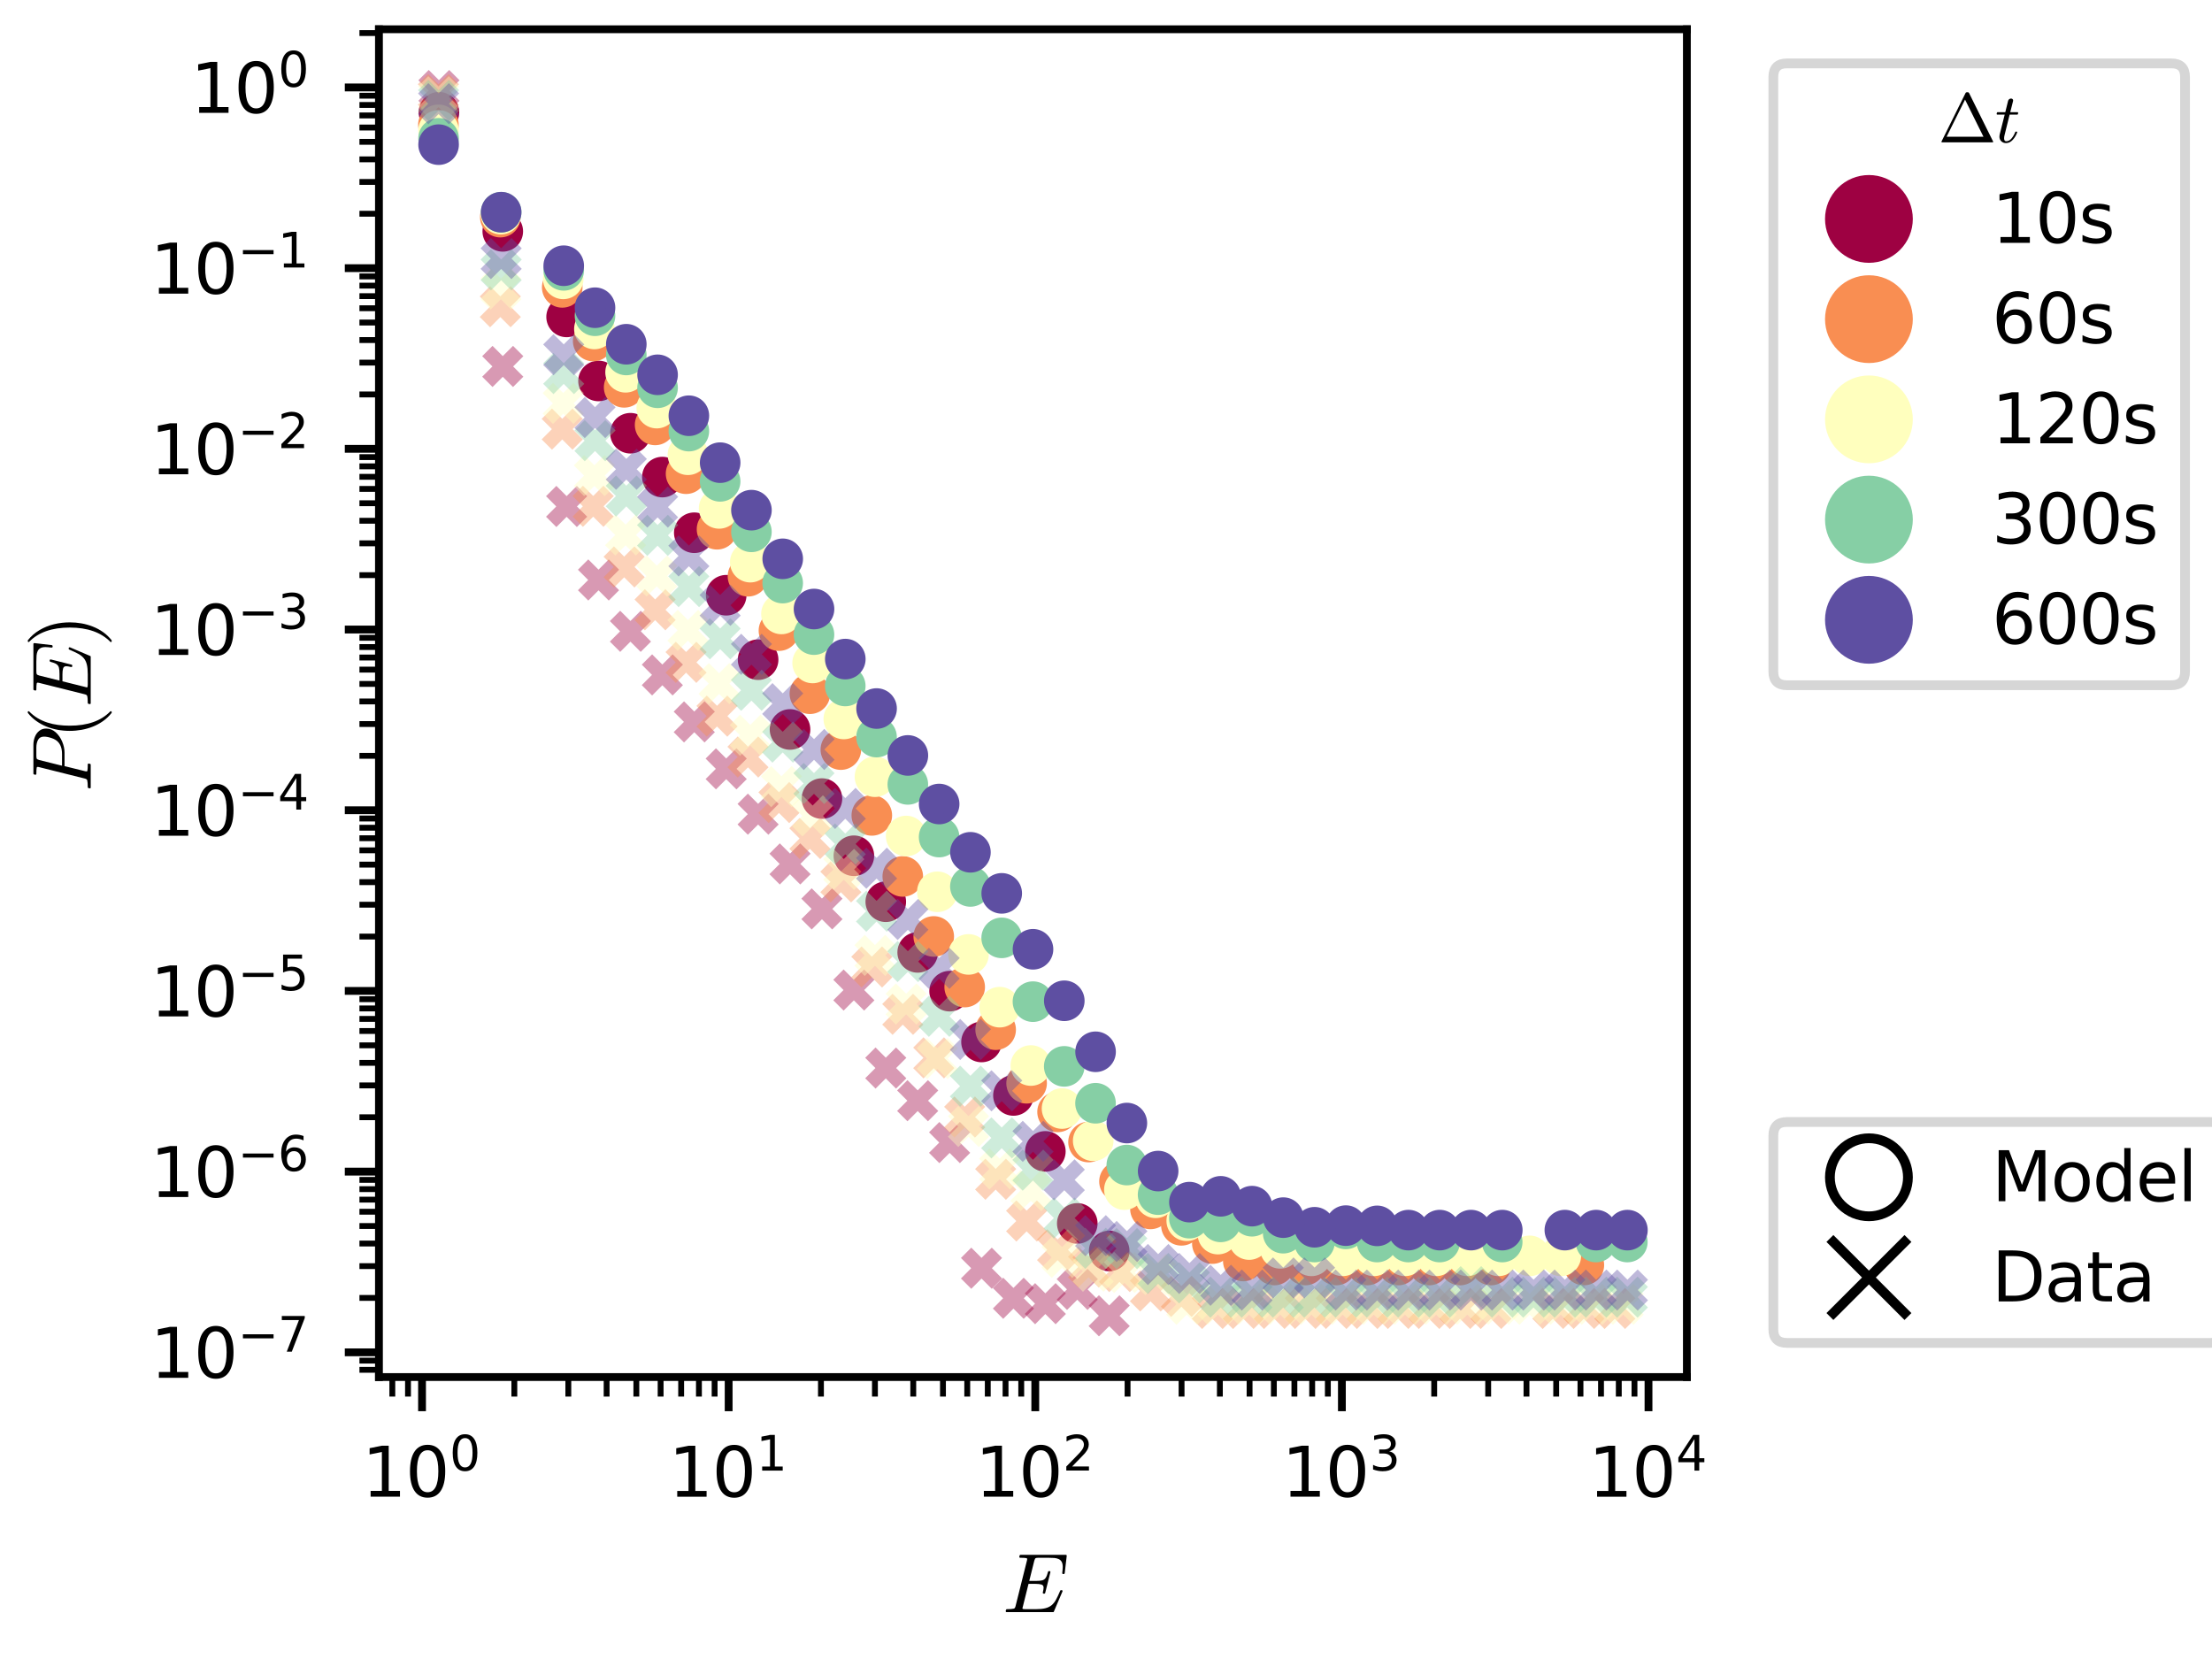 <?xml version="1.0" encoding="utf-8" standalone="no"?>
<!DOCTYPE svg PUBLIC "-//W3C//DTD SVG 1.1//EN"
  "http://www.w3.org/Graphics/SVG/1.1/DTD/svg11.dtd">
<svg xmlns:xlink="http://www.w3.org/1999/xlink" width="226.772pt" height="170.079pt" viewBox="0 0 226.772 170.079" xmlns="http://www.w3.org/2000/svg" version="1.1">
 <defs>
  <style type="text/css">*{stroke-linejoin: round; stroke-linecap: butt}</style>
 </defs>
 <g id="figure_1">
  <g id="patch_1">
   <path d="M 0 170.079 
L 226.772 170.079 
L 226.772 0 
L 0 0 
z
" style="fill: #ffffff"/>
  </g>
  <g id="axes_1">
   <g id="patch_2">
    <path d="M 38.85 141.174 
L 172.937 141.174 
L 172.937 3 
L 38.85 3 
z
" style="fill: #ffffff"/>
   </g>
   <g id="PathCollection_1">
    <defs>
     <path id="m1bc361a29b" d="M 0 1.581 
C 0.419 1.581 0.822 1.415 1.118 1.118 
C 1.415 0.822 1.581 0.419 1.581 0 
C 1.581 -0.419 1.415 -0.822 1.118 -1.118 
C 0.822 -1.415 0.419 -1.581 0 -1.581 
C -0.419 -1.581 -0.822 -1.415 -1.118 -1.118 
C -1.415 -0.822 -1.581 -0.419 -1.581 0 
C -1.581 0.419 -1.415 0.822 -1.118 1.118 
C -0.822 1.415 -0.419 1.581 0 1.581 
z
" style="stroke: #9e0142"/>
    </defs>
    <g clip-path="url(#p71e87c6e04)">
     <use xlink:href="#m1bc361a29b" x="45" y="11.511" style="fill: #9e0142; stroke: #9e0142"/>
     <use xlink:href="#m1bc361a29b" x="51.544" y="23.718" style="fill: #9e0142; stroke: #9e0142"/>
     <use xlink:href="#m1bc361a29b" x="58.088" y="32.489" style="fill: #9e0142; stroke: #9e0142"/>
     <use xlink:href="#m1bc361a29b" x="61.36" y="39.056" style="fill: #9e0142; stroke: #9e0142"/>
     <use xlink:href="#m1bc361a29b" x="64.632" y="44.415" style="fill: #9e0142; stroke: #9e0142"/>
     <use xlink:href="#m1bc361a29b" x="67.904" y="48.91" style="fill: #9e0142; stroke: #9e0142"/>
     <use xlink:href="#m1bc361a29b" x="71.177" y="54.616" style="fill: #9e0142; stroke: #9e0142"/>
     <use xlink:href="#m1bc361a29b" x="74.449" y="61.023" style="fill: #9e0142; stroke: #9e0142"/>
     <use xlink:href="#m1bc361a29b" x="77.721" y="67.63" style="fill: #9e0142; stroke: #9e0142"/>
     <use xlink:href="#m1bc361a29b" x="80.993" y="74.784" style="fill: #9e0142; stroke: #9e0142"/>
     <use xlink:href="#m1bc361a29b" x="84.265" y="81.87" style="fill: #9e0142; stroke: #9e0142"/>
     <use xlink:href="#m1bc361a29b" x="87.537" y="87.731" style="fill: #9e0142; stroke: #9e0142"/>
     <use xlink:href="#m1bc361a29b" x="90.809" y="92.444" style="fill: #9e0142; stroke: #9e0142"/>
     <use xlink:href="#m1bc361a29b" x="94.081" y="97.637" style="fill: #9e0142; stroke: #9e0142"/>
     <use xlink:href="#m1bc361a29b" x="97.353" y="101.612" style="fill: #9e0142; stroke: #9e0142"/>
     <use xlink:href="#m1bc361a29b" x="100.625" y="106.821" style="fill: #9e0142; stroke: #9e0142"/>
     <use xlink:href="#m1bc361a29b" x="103.897" y="112.305" style="fill: #9e0142; stroke: #9e0142"/>
     <use xlink:href="#m1bc361a29b" x="107.169" y="118.039" style="fill: #9e0142; stroke: #9e0142"/>
     <use xlink:href="#m1bc361a29b" x="110.441" y="125.424" style="fill: #9e0142; stroke: #9e0142"/>
     <use xlink:href="#m1bc361a29b" x="113.713" y="128.248" style="fill: #9e0142; stroke: #9e0142"/>
    </g>
   </g>
   <g id="PathCollection_2">
    <defs>
     <path id="m453db35dca" d="M -1.581 1.581 
L 1.581 -1.581 
M -1.581 -1.581 
L 1.581 1.581 
" style="stroke: #9e0142; stroke-opacity: 0.4; stroke-width: 1.5"/>
    </defs>
    <g clip-path="url(#p71e87c6e04)">
     <use xlink:href="#m453db35dca" x="45" y="9.281" style="fill: #9e0142; fill-opacity: 0.4; stroke: #9e0142; stroke-opacity: 0.4; stroke-width: 1.5"/>
     <use xlink:href="#m453db35dca" x="51.544" y="37.568" style="fill: #9e0142; fill-opacity: 0.4; stroke: #9e0142; stroke-opacity: 0.4; stroke-width: 1.5"/>
     <use xlink:href="#m453db35dca" x="58.088" y="51.922" style="fill: #9e0142; fill-opacity: 0.4; stroke: #9e0142; stroke-opacity: 0.4; stroke-width: 1.5"/>
     <use xlink:href="#m453db35dca" x="61.36" y="59.459" style="fill: #9e0142; fill-opacity: 0.4; stroke: #9e0142; stroke-opacity: 0.4; stroke-width: 1.5"/>
     <use xlink:href="#m453db35dca" x="64.632" y="64.722" style="fill: #9e0142; fill-opacity: 0.4; stroke: #9e0142; stroke-opacity: 0.4; stroke-width: 1.5"/>
     <use xlink:href="#m453db35dca" x="67.904" y="69.19" style="fill: #9e0142; fill-opacity: 0.4; stroke: #9e0142; stroke-opacity: 0.4; stroke-width: 1.5"/>
     <use xlink:href="#m453db35dca" x="71.177" y="74.008" style="fill: #9e0142; fill-opacity: 0.4; stroke: #9e0142; stroke-opacity: 0.4; stroke-width: 1.5"/>
     <use xlink:href="#m453db35dca" x="74.449" y="78.82" style="fill: #9e0142; fill-opacity: 0.4; stroke: #9e0142; stroke-opacity: 0.4; stroke-width: 1.5"/>
     <use xlink:href="#m453db35dca" x="77.721" y="83.469" style="fill: #9e0142; fill-opacity: 0.4; stroke: #9e0142; stroke-opacity: 0.4; stroke-width: 1.5"/>
     <use xlink:href="#m453db35dca" x="80.993" y="88.568" style="fill: #9e0142; fill-opacity: 0.4; stroke: #9e0142; stroke-opacity: 0.4; stroke-width: 1.5"/>
     <use xlink:href="#m453db35dca" x="84.265" y="93.178" style="fill: #9e0142; fill-opacity: 0.4; stroke: #9e0142; stroke-opacity: 0.4; stroke-width: 1.5"/>
     <use xlink:href="#m453db35dca" x="87.537" y="101.497" style="fill: #9e0142; fill-opacity: 0.4; stroke: #9e0142; stroke-opacity: 0.4; stroke-width: 1.5"/>
     <use xlink:href="#m453db35dca" x="90.809" y="109.495" style="fill: #9e0142; fill-opacity: 0.4; stroke: #9e0142; stroke-opacity: 0.4; stroke-width: 1.5"/>
     <use xlink:href="#m453db35dca" x="94.081" y="112.843" style="fill: #9e0142; fill-opacity: 0.4; stroke: #9e0142; stroke-opacity: 0.4; stroke-width: 1.5"/>
     <use xlink:href="#m453db35dca" x="97.353" y="117.135" style="fill: #9e0142; fill-opacity: 0.4; stroke: #9e0142; stroke-opacity: 0.4; stroke-width: 1.5"/>
     <use xlink:href="#m453db35dca" x="100.625" y="130.017" style="fill: #9e0142; fill-opacity: 0.4; stroke: #9e0142; stroke-opacity: 0.4; stroke-width: 1.5"/>
     <use xlink:href="#m453db35dca" x="103.897" y="133.098" style="fill: #9e0142; fill-opacity: 0.4; stroke: #9e0142; stroke-opacity: 0.4; stroke-width: 1.5"/>
     <use xlink:href="#m453db35dca" x="107.169" y="133.653" style="fill: #9e0142; fill-opacity: 0.4; stroke: #9e0142; stroke-opacity: 0.4; stroke-width: 1.5"/>
     <use xlink:href="#m453db35dca" x="110.441" y="132.187" style="fill: #9e0142; fill-opacity: 0.4; stroke: #9e0142; stroke-opacity: 0.4; stroke-width: 1.5"/>
     <use xlink:href="#m453db35dca" x="113.713" y="134.894" style="fill: #9e0142; fill-opacity: 0.4; stroke: #9e0142; stroke-opacity: 0.4; stroke-width: 1.5"/>
    </g>
   </g>
   <g id="PathCollection_3">
    <defs>
     <path id="m111cf1e76f" d="M 0 1.581 
C 0.419 1.581 0.822 1.415 1.118 1.118 
C 1.415 0.822 1.581 0.419 1.581 0 
C 1.581 -0.419 1.415 -0.822 1.118 -1.118 
C 0.822 -1.415 0.419 -1.581 0 -1.581 
C -0.419 -1.581 -0.822 -1.415 -1.118 -1.118 
C -1.415 -0.822 -1.581 -0.419 -1.581 0 
C -1.581 0.419 -1.415 0.822 -1.118 1.118 
C -0.822 1.415 -0.419 1.581 0 1.581 
z
" style="stroke: #f98e52"/>
    </defs>
    <g clip-path="url(#p71e87c6e04)">
     <use xlink:href="#m111cf1e76f" x="44.945" y="12.799" style="fill: #f98e52; stroke: #f98e52"/>
     <use xlink:href="#m111cf1e76f" x="51.293" y="22.259" style="fill: #f98e52; stroke: #f98e52"/>
     <use xlink:href="#m111cf1e76f" x="57.64" y="29.461" style="fill: #f98e52; stroke: #f98e52"/>
     <use xlink:href="#m111cf1e76f" x="60.814" y="34.962" style="fill: #f98e52; stroke: #f98e52"/>
     <use xlink:href="#m111cf1e76f" x="63.988" y="39.71" style="fill: #f98e52; stroke: #f98e52"/>
     <use xlink:href="#m111cf1e76f" x="67.162" y="43.562" style="fill: #f98e52; stroke: #f98e52"/>
     <use xlink:href="#m111cf1e76f" x="70.335" y="48.564" style="fill: #f98e52; stroke: #f98e52"/>
     <use xlink:href="#m111cf1e76f" x="73.509" y="54.258" style="fill: #f98e52; stroke: #f98e52"/>
     <use xlink:href="#m111cf1e76f" x="76.683" y="59.076" style="fill: #f98e52; stroke: #f98e52"/>
     <use xlink:href="#m111cf1e76f" x="79.857" y="64.651" style="fill: #f98e52; stroke: #f98e52"/>
     <use xlink:href="#m111cf1e76f" x="83.03" y="71.12" style="fill: #f98e52; stroke: #f98e52"/>
     <use xlink:href="#m111cf1e76f" x="86.204" y="76.847" style="fill: #f98e52; stroke: #f98e52"/>
     <use xlink:href="#m111cf1e76f" x="89.378" y="83.593" style="fill: #f98e52; stroke: #f98e52"/>
     <use xlink:href="#m111cf1e76f" x="92.552" y="89.85" style="fill: #f98e52; stroke: #f98e52"/>
     <use xlink:href="#m111cf1e76f" x="95.726" y="96.004" style="fill: #f98e52; stroke: #f98e52"/>
     <use xlink:href="#m111cf1e76f" x="98.899" y="101.192" style="fill: #f98e52; stroke: #f98e52"/>
     <use xlink:href="#m111cf1e76f" x="102.073" y="105.564" style="fill: #f98e52; stroke: #f98e52"/>
     <use xlink:href="#m111cf1e76f" x="105.247" y="111.055" style="fill: #f98e52; stroke: #f98e52"/>
     <use xlink:href="#m111cf1e76f" x="108.421" y="113.991" style="fill: #f98e52; stroke: #f98e52"/>
     <use xlink:href="#m111cf1e76f" x="111.595" y="117.079" style="fill: #f98e52; stroke: #f98e52"/>
     <use xlink:href="#m111cf1e76f" x="114.768" y="121.123" style="fill: #f98e52; stroke: #f98e52"/>
     <use xlink:href="#m111cf1e76f" x="117.942" y="123.936" style="fill: #f98e52; stroke: #f98e52"/>
     <use xlink:href="#m111cf1e76f" x="121.116" y="125.619" style="fill: #f98e52; stroke: #f98e52"/>
     <use xlink:href="#m111cf1e76f" x="124.29" y="127.49" style="fill: #f98e52; stroke: #f98e52"/>
     <use xlink:href="#m111cf1e76f" x="127.463" y="129.276" style="fill: #f98e52; stroke: #f98e52"/>
     <use xlink:href="#m111cf1e76f" x="130.637" y="129.689" style="fill: #f98e52; stroke: #f98e52"/>
     <use xlink:href="#m111cf1e76f" x="133.811" y="129.689" style="fill: #f98e52; stroke: #f98e52"/>
     <use xlink:href="#m111cf1e76f" x="136.985" y="129.689" style="fill: #f98e52; stroke: #f98e52"/>
     <use xlink:href="#m111cf1e76f" x="140.159" y="129.689" style="fill: #f98e52; stroke: #f98e52"/>
     <use xlink:href="#m111cf1e76f" x="143.332" y="129.689" style="fill: #f98e52; stroke: #f98e52"/>
     <use xlink:href="#m111cf1e76f" x="146.506" y="129.689" style="fill: #f98e52; stroke: #f98e52"/>
     <use xlink:href="#m111cf1e76f" x="149.68" y="129.689" style="fill: #f98e52; stroke: #f98e52"/>
     <use xlink:href="#m111cf1e76f" x="152.854" y="129.689" style="fill: #f98e52; stroke: #f98e52"/>
     <use xlink:href="#m111cf1e76f" x="162.375" y="129.689" style="fill: #f98e52; stroke: #f98e52"/>
    </g>
   </g>
   <g id="PathCollection_4">
    <defs>
     <path id="m001ba586f2" d="M -1.581 1.581 
L 1.581 -1.581 
M -1.581 -1.581 
L 1.581 1.581 
" style="stroke: #f98e52; stroke-opacity: 0.4; stroke-width: 1.5"/>
    </defs>
    <g clip-path="url(#p71e87c6e04)">
     <use xlink:href="#m001ba586f2" x="44.945" y="9.688" style="fill: #f98e52; fill-opacity: 0.4; stroke: #f98e52; stroke-opacity: 0.4; stroke-width: 1.5"/>
     <use xlink:href="#m001ba586f2" x="51.293" y="31.444" style="fill: #f98e52; fill-opacity: 0.4; stroke: #f98e52; stroke-opacity: 0.4; stroke-width: 1.5"/>
     <use xlink:href="#m001ba586f2" x="57.64" y="43.993" style="fill: #f98e52; fill-opacity: 0.4; stroke: #f98e52; stroke-opacity: 0.4; stroke-width: 1.5"/>
     <use xlink:href="#m001ba586f2" x="60.814" y="51.906" style="fill: #f98e52; fill-opacity: 0.4; stroke: #f98e52; stroke-opacity: 0.4; stroke-width: 1.5"/>
     <use xlink:href="#m001ba586f2" x="63.988" y="58.125" style="fill: #f98e52; fill-opacity: 0.4; stroke: #f98e52; stroke-opacity: 0.4; stroke-width: 1.5"/>
     <use xlink:href="#m001ba586f2" x="67.162" y="62.513" style="fill: #f98e52; fill-opacity: 0.4; stroke: #f98e52; stroke-opacity: 0.4; stroke-width: 1.5"/>
     <use xlink:href="#m001ba586f2" x="70.335" y="67.903" style="fill: #f98e52; fill-opacity: 0.4; stroke: #f98e52; stroke-opacity: 0.4; stroke-width: 1.5"/>
     <use xlink:href="#m001ba586f2" x="73.509" y="73.418" style="fill: #f98e52; fill-opacity: 0.4; stroke: #f98e52; stroke-opacity: 0.4; stroke-width: 1.5"/>
     <use xlink:href="#m001ba586f2" x="76.683" y="77.609" style="fill: #f98e52; fill-opacity: 0.4; stroke: #f98e52; stroke-opacity: 0.4; stroke-width: 1.5"/>
     <use xlink:href="#m001ba586f2" x="79.857" y="82.281" style="fill: #f98e52; fill-opacity: 0.4; stroke: #f98e52; stroke-opacity: 0.4; stroke-width: 1.5"/>
     <use xlink:href="#m001ba586f2" x="83.03" y="85.964" style="fill: #f98e52; fill-opacity: 0.4; stroke: #f98e52; stroke-opacity: 0.4; stroke-width: 1.5"/>
     <use xlink:href="#m001ba586f2" x="86.204" y="90.412" style="fill: #f98e52; fill-opacity: 0.4; stroke: #f98e52; stroke-opacity: 0.4; stroke-width: 1.5"/>
     <use xlink:href="#m001ba586f2" x="89.378" y="99.135" style="fill: #f98e52; fill-opacity: 0.4; stroke: #f98e52; stroke-opacity: 0.4; stroke-width: 1.5"/>
     <use xlink:href="#m001ba586f2" x="92.552" y="103.986" style="fill: #f98e52; fill-opacity: 0.4; stroke: #f98e52; stroke-opacity: 0.4; stroke-width: 1.5"/>
     <use xlink:href="#m001ba586f2" x="95.726" y="108.452" style="fill: #f98e52; fill-opacity: 0.4; stroke: #f98e52; stroke-opacity: 0.4; stroke-width: 1.5"/>
     <use xlink:href="#m001ba586f2" x="98.899" y="114.519" style="fill: #f98e52; fill-opacity: 0.4; stroke: #f98e52; stroke-opacity: 0.4; stroke-width: 1.5"/>
     <use xlink:href="#m001ba586f2" x="102.073" y="120.897" style="fill: #f98e52; fill-opacity: 0.4; stroke: #f98e52; stroke-opacity: 0.4; stroke-width: 1.5"/>
     <use xlink:href="#m001ba586f2" x="105.247" y="125.176" style="fill: #f98e52; fill-opacity: 0.4; stroke: #f98e52; stroke-opacity: 0.4; stroke-width: 1.5"/>
     <use xlink:href="#m001ba586f2" x="108.421" y="128.13" style="fill: #f98e52; fill-opacity: 0.4; stroke: #f98e52; stroke-opacity: 0.4; stroke-width: 1.5"/>
     <use xlink:href="#m001ba586f2" x="111.595" y="129.893" style="fill: #f98e52; fill-opacity: 0.4; stroke: #f98e52; stroke-opacity: 0.4; stroke-width: 1.5"/>
     <use xlink:href="#m001ba586f2" x="114.768" y="130.36" style="fill: #f98e52; fill-opacity: 0.4; stroke: #f98e52; stroke-opacity: 0.4; stroke-width: 1.5"/>
     <use xlink:href="#m001ba586f2" x="117.942" y="132.346" style="fill: #f98e52; fill-opacity: 0.4; stroke: #f98e52; stroke-opacity: 0.4; stroke-width: 1.5"/>
     <use xlink:href="#m001ba586f2" x="121.116" y="132.901" style="fill: #f98e52; fill-opacity: 0.4; stroke: #f98e52; stroke-opacity: 0.4; stroke-width: 1.5"/>
     <use xlink:href="#m001ba586f2" x="124.29" y="134.141" style="fill: #f98e52; fill-opacity: 0.4; stroke: #f98e52; stroke-opacity: 0.4; stroke-width: 1.5"/>
     <use xlink:href="#m001ba586f2" x="127.463" y="134.141" style="fill: #f98e52; fill-opacity: 0.4; stroke: #f98e52; stroke-opacity: 0.4; stroke-width: 1.5"/>
     <use xlink:href="#m001ba586f2" x="130.637" y="134.141" style="fill: #f98e52; fill-opacity: 0.4; stroke: #f98e52; stroke-opacity: 0.4; stroke-width: 1.5"/>
     <use xlink:href="#m001ba586f2" x="133.811" y="134.141" style="fill: #f98e52; fill-opacity: 0.4; stroke: #f98e52; stroke-opacity: 0.4; stroke-width: 1.5"/>
     <use xlink:href="#m001ba586f2" x="136.985" y="134.141" style="fill: #f98e52; fill-opacity: 0.4; stroke: #f98e52; stroke-opacity: 0.4; stroke-width: 1.5"/>
     <use xlink:href="#m001ba586f2" x="140.159" y="134.141" style="fill: #f98e52; fill-opacity: 0.4; stroke: #f98e52; stroke-opacity: 0.4; stroke-width: 1.5"/>
     <use xlink:href="#m001ba586f2" x="143.332" y="134.141" style="fill: #f98e52; fill-opacity: 0.4; stroke: #f98e52; stroke-opacity: 0.4; stroke-width: 1.5"/>
     <use xlink:href="#m001ba586f2" x="146.506" y="134.141" style="fill: #f98e52; fill-opacity: 0.4; stroke: #f98e52; stroke-opacity: 0.4; stroke-width: 1.5"/>
     <use xlink:href="#m001ba586f2" x="149.68" y="134.141" style="fill: #f98e52; fill-opacity: 0.4; stroke: #f98e52; stroke-opacity: 0.4; stroke-width: 1.5"/>
     <use xlink:href="#m001ba586f2" x="152.854" y="134.141" style="fill: #f98e52; fill-opacity: 0.4; stroke: #f98e52; stroke-opacity: 0.4; stroke-width: 1.5"/>
     <use xlink:href="#m001ba586f2" x="159.201" y="134.141" style="fill: #f98e52; fill-opacity: 0.4; stroke: #f98e52; stroke-opacity: 0.4; stroke-width: 1.5"/>
     <use xlink:href="#m001ba586f2" x="162.375" y="134.141" style="fill: #f98e52; fill-opacity: 0.4; stroke: #f98e52; stroke-opacity: 0.4; stroke-width: 1.5"/>
     <use xlink:href="#m001ba586f2" x="165.549" y="134.141" style="fill: #f98e52; fill-opacity: 0.4; stroke: #f98e52; stroke-opacity: 0.4; stroke-width: 1.5"/>
    </g>
   </g>
   <g id="PathCollection_5">
    <defs>
     <path id="m4bd540b5c5" d="M 0 1.581 
C 0.419 1.581 0.822 1.415 1.118 1.118 
C 1.415 0.822 1.581 0.419 1.581 0 
C 1.581 -0.419 1.415 -0.822 1.118 -1.118 
C 0.822 -1.415 0.419 -1.581 0 -1.581 
C -0.419 -1.581 -0.822 -1.415 -1.118 -1.118 
C -1.415 -0.822 -1.581 -0.419 -1.581 0 
C -1.581 0.419 -1.415 0.822 -1.118 1.118 
C -0.822 1.415 -0.419 1.581 0 1.581 
z
" style="stroke: #ffffbe"/>
    </defs>
    <g clip-path="url(#p71e87c6e04)">
     <use xlink:href="#m4bd540b5c5" x="44.958" y="13.369" style="fill: #ffffbe; stroke: #ffffbe"/>
     <use xlink:href="#m4bd540b5c5" x="51.35" y="21.958" style="fill: #ffffbe; stroke: #ffffbe"/>
     <use xlink:href="#m4bd540b5c5" x="57.742" y="28.59" style="fill: #ffffbe; stroke: #ffffbe"/>
     <use xlink:href="#m4bd540b5c5" x="60.938" y="33.724" style="fill: #ffffbe; stroke: #ffffbe"/>
     <use xlink:href="#m4bd540b5c5" x="64.134" y="38.166" style="fill: #ffffbe; stroke: #ffffbe"/>
     <use xlink:href="#m4bd540b5c5" x="67.33" y="41.839" style="fill: #ffffbe; stroke: #ffffbe"/>
     <use xlink:href="#m4bd540b5c5" x="70.526" y="46.621" style="fill: #ffffbe; stroke: #ffffbe"/>
     <use xlink:href="#m4bd540b5c5" x="73.722" y="52.12" style="fill: #ffffbe; stroke: #ffffbe"/>
     <use xlink:href="#m4bd540b5c5" x="76.918" y="57.631" style="fill: #ffffbe; stroke: #ffffbe"/>
     <use xlink:href="#m4bd540b5c5" x="80.114" y="62.94" style="fill: #ffffbe; stroke: #ffffbe"/>
     <use xlink:href="#m4bd540b5c5" x="83.31" y="67.966" style="fill: #ffffbe; stroke: #ffffbe"/>
     <use xlink:href="#m4bd540b5c5" x="86.506" y="73.707" style="fill: #ffffbe; stroke: #ffffbe"/>
     <use xlink:href="#m4bd540b5c5" x="89.702" y="79.628" style="fill: #ffffbe; stroke: #ffffbe"/>
     <use xlink:href="#m4bd540b5c5" x="92.898" y="85.708" style="fill: #ffffbe; stroke: #ffffbe"/>
     <use xlink:href="#m4bd540b5c5" x="96.094" y="91.425" style="fill: #ffffbe; stroke: #ffffbe"/>
     <use xlink:href="#m4bd540b5c5" x="99.29" y="97.846" style="fill: #ffffbe; stroke: #ffffbe"/>
     <use xlink:href="#m4bd540b5c5" x="102.486" y="103.254" style="fill: #ffffbe; stroke: #ffffbe"/>
     <use xlink:href="#m4bd540b5c5" x="105.682" y="109.237" style="fill: #ffffbe; stroke: #ffffbe"/>
     <use xlink:href="#m4bd540b5c5" x="108.879" y="113.645" style="fill: #ffffbe; stroke: #ffffbe"/>
     <use xlink:href="#m4bd540b5c5" x="112.075" y="116.951" style="fill: #ffffbe; stroke: #ffffbe"/>
     <use xlink:href="#m4bd540b5c5" x="115.271" y="121.96" style="fill: #ffffbe; stroke: #ffffbe"/>
     <use xlink:href="#m4bd540b5c5" x="118.467" y="122.797" style="fill: #ffffbe; stroke: #ffffbe"/>
     <use xlink:href="#m4bd540b5c5" x="121.663" y="125.149" style="fill: #ffffbe; stroke: #ffffbe"/>
     <use xlink:href="#m4bd540b5c5" x="124.859" y="126.519" style="fill: #ffffbe; stroke: #ffffbe"/>
     <use xlink:href="#m4bd540b5c5" x="128.055" y="127.077" style="fill: #ffffbe; stroke: #ffffbe"/>
     <use xlink:href="#m4bd540b5c5" x="131.251" y="127.981" style="fill: #ffffbe; stroke: #ffffbe"/>
     <use xlink:href="#m4bd540b5c5" x="134.447" y="128.748" style="fill: #ffffbe; stroke: #ffffbe"/>
     <use xlink:href="#m4bd540b5c5" x="137.643" y="128.748" style="fill: #ffffbe; stroke: #ffffbe"/>
     <use xlink:href="#m4bd540b5c5" x="140.839" y="128.748" style="fill: #ffffbe; stroke: #ffffbe"/>
     <use xlink:href="#m4bd540b5c5" x="144.035" y="128.748" style="fill: #ffffbe; stroke: #ffffbe"/>
     <use xlink:href="#m4bd540b5c5" x="147.231" y="128.748" style="fill: #ffffbe; stroke: #ffffbe"/>
     <use xlink:href="#m4bd540b5c5" x="150.427" y="128.748" style="fill: #ffffbe; stroke: #ffffbe"/>
     <use xlink:href="#m4bd540b5c5" x="153.623" y="128.748" style="fill: #ffffbe; stroke: #ffffbe"/>
     <use xlink:href="#m4bd540b5c5" x="156.819" y="128.748" style="fill: #ffffbe; stroke: #ffffbe"/>
     <use xlink:href="#m4bd540b5c5" x="160.015" y="128.748" style="fill: #ffffbe; stroke: #ffffbe"/>
    </g>
   </g>
   <g id="PathCollection_6">
    <defs>
     <path id="ma799e4d756" d="M -1.581 1.581 
L 1.581 -1.581 
M -1.581 -1.581 
L 1.581 1.581 
" style="stroke: #ffffbe; stroke-opacity: 0.4; stroke-width: 1.5"/>
    </defs>
    <g clip-path="url(#p71e87c6e04)">
     <use xlink:href="#ma799e4d756" x="44.958" y="9.922" style="fill: #ffffbe; fill-opacity: 0.4; stroke: #ffffbe; stroke-opacity: 0.4; stroke-width: 1.5"/>
     <use xlink:href="#ma799e4d756" x="51.35" y="29.62" style="fill: #ffffbe; fill-opacity: 0.4; stroke: #ffffbe; stroke-opacity: 0.4; stroke-width: 1.5"/>
     <use xlink:href="#ma799e4d756" x="57.742" y="41.353" style="fill: #ffffbe; fill-opacity: 0.4; stroke: #ffffbe; stroke-opacity: 0.4; stroke-width: 1.5"/>
     <use xlink:href="#ma799e4d756" x="60.938" y="48.761" style="fill: #ffffbe; fill-opacity: 0.4; stroke: #ffffbe; stroke-opacity: 0.4; stroke-width: 1.5"/>
     <use xlink:href="#ma799e4d756" x="64.134" y="54.845" style="fill: #ffffbe; fill-opacity: 0.4; stroke: #ffffbe; stroke-opacity: 0.4; stroke-width: 1.5"/>
     <use xlink:href="#ma799e4d756" x="67.33" y="59.052" style="fill: #ffffbe; fill-opacity: 0.4; stroke: #ffffbe; stroke-opacity: 0.4; stroke-width: 1.5"/>
     <use xlink:href="#ma799e4d756" x="70.526" y="64.624" style="fill: #ffffbe; fill-opacity: 0.4; stroke: #ffffbe; stroke-opacity: 0.4; stroke-width: 1.5"/>
     <use xlink:href="#ma799e4d756" x="73.722" y="70.084" style="fill: #ffffbe; fill-opacity: 0.4; stroke: #ffffbe; stroke-opacity: 0.4; stroke-width: 1.5"/>
     <use xlink:href="#ma799e4d756" x="76.918" y="75.376" style="fill: #ffffbe; fill-opacity: 0.4; stroke: #ffffbe; stroke-opacity: 0.4; stroke-width: 1.5"/>
     <use xlink:href="#ma799e4d756" x="80.114" y="80.643" style="fill: #ffffbe; fill-opacity: 0.4; stroke: #ffffbe; stroke-opacity: 0.4; stroke-width: 1.5"/>
     <use xlink:href="#ma799e4d756" x="83.31" y="83.641" style="fill: #ffffbe; fill-opacity: 0.4; stroke: #ffffbe; stroke-opacity: 0.4; stroke-width: 1.5"/>
     <use xlink:href="#ma799e4d756" x="86.506" y="89.129" style="fill: #ffffbe; fill-opacity: 0.4; stroke: #ffffbe; stroke-opacity: 0.4; stroke-width: 1.5"/>
     <use xlink:href="#ma799e4d756" x="89.702" y="97.946" style="fill: #ffffbe; fill-opacity: 0.4; stroke: #ffffbe; stroke-opacity: 0.4; stroke-width: 1.5"/>
     <use xlink:href="#ma799e4d756" x="92.898" y="102.932" style="fill: #ffffbe; fill-opacity: 0.4; stroke: #ffffbe; stroke-opacity: 0.4; stroke-width: 1.5"/>
     <use xlink:href="#ma799e4d756" x="96.094" y="108.521" style="fill: #ffffbe; fill-opacity: 0.4; stroke: #ffffbe; stroke-opacity: 0.4; stroke-width: 1.5"/>
     <use xlink:href="#ma799e4d756" x="99.29" y="115.483" style="fill: #ffffbe; fill-opacity: 0.4; stroke: #ffffbe; stroke-opacity: 0.4; stroke-width: 1.5"/>
     <use xlink:href="#ma799e4d756" x="102.486" y="119.839" style="fill: #ffffbe; fill-opacity: 0.4; stroke: #ffffbe; stroke-opacity: 0.4; stroke-width: 1.5"/>
     <use xlink:href="#ma799e4d756" x="105.682" y="122.053" style="fill: #ffffbe; fill-opacity: 0.4; stroke: #ffffbe; stroke-opacity: 0.4; stroke-width: 1.5"/>
     <use xlink:href="#ma799e4d756" x="108.879" y="128.905" style="fill: #ffffbe; fill-opacity: 0.4; stroke: #ffffbe; stroke-opacity: 0.4; stroke-width: 1.5"/>
     <use xlink:href="#ma799e4d756" x="112.075" y="130.326" style="fill: #ffffbe; fill-opacity: 0.4; stroke: #ffffbe; stroke-opacity: 0.4; stroke-width: 1.5"/>
     <use xlink:href="#ma799e4d756" x="115.271" y="130.453" style="fill: #ffffbe; fill-opacity: 0.4; stroke: #ffffbe; stroke-opacity: 0.4; stroke-width: 1.5"/>
     <use xlink:href="#ma799e4d756" x="118.467" y="130.662" style="fill: #ffffbe; fill-opacity: 0.4; stroke: #ffffbe; stroke-opacity: 0.4; stroke-width: 1.5"/>
     <use xlink:href="#ma799e4d756" x="121.663" y="133.715" style="fill: #ffffbe; fill-opacity: 0.4; stroke: #ffffbe; stroke-opacity: 0.4; stroke-width: 1.5"/>
     <use xlink:href="#ma799e4d756" x="124.859" y="133.715" style="fill: #ffffbe; fill-opacity: 0.4; stroke: #ffffbe; stroke-opacity: 0.4; stroke-width: 1.5"/>
     <use xlink:href="#ma799e4d756" x="128.055" y="133.715" style="fill: #ffffbe; fill-opacity: 0.4; stroke: #ffffbe; stroke-opacity: 0.4; stroke-width: 1.5"/>
     <use xlink:href="#ma799e4d756" x="131.251" y="133.715" style="fill: #ffffbe; fill-opacity: 0.4; stroke: #ffffbe; stroke-opacity: 0.4; stroke-width: 1.5"/>
     <use xlink:href="#ma799e4d756" x="134.447" y="133.715" style="fill: #ffffbe; fill-opacity: 0.4; stroke: #ffffbe; stroke-opacity: 0.4; stroke-width: 1.5"/>
     <use xlink:href="#ma799e4d756" x="137.643" y="133.715" style="fill: #ffffbe; fill-opacity: 0.4; stroke: #ffffbe; stroke-opacity: 0.4; stroke-width: 1.5"/>
     <use xlink:href="#ma799e4d756" x="140.839" y="133.715" style="fill: #ffffbe; fill-opacity: 0.4; stroke: #ffffbe; stroke-opacity: 0.4; stroke-width: 1.5"/>
     <use xlink:href="#ma799e4d756" x="144.035" y="133.715" style="fill: #ffffbe; fill-opacity: 0.4; stroke: #ffffbe; stroke-opacity: 0.4; stroke-width: 1.5"/>
     <use xlink:href="#ma799e4d756" x="147.231" y="133.715" style="fill: #ffffbe; fill-opacity: 0.4; stroke: #ffffbe; stroke-opacity: 0.4; stroke-width: 1.5"/>
     <use xlink:href="#ma799e4d756" x="150.427" y="133.715" style="fill: #ffffbe; fill-opacity: 0.4; stroke: #ffffbe; stroke-opacity: 0.4; stroke-width: 1.5"/>
     <use xlink:href="#ma799e4d756" x="153.623" y="133.715" style="fill: #ffffbe; fill-opacity: 0.4; stroke: #ffffbe; stroke-opacity: 0.4; stroke-width: 1.5"/>
     <use xlink:href="#ma799e4d756" x="156.819" y="133.715" style="fill: #ffffbe; fill-opacity: 0.4; stroke: #ffffbe; stroke-opacity: 0.4; stroke-width: 1.5"/>
     <use xlink:href="#ma799e4d756" x="160.015" y="133.715" style="fill: #ffffbe; fill-opacity: 0.4; stroke: #ffffbe; stroke-opacity: 0.4; stroke-width: 1.5"/>
     <use xlink:href="#ma799e4d756" x="163.211" y="133.715" style="fill: #ffffbe; fill-opacity: 0.4; stroke: #ffffbe; stroke-opacity: 0.4; stroke-width: 1.5"/>
     <use xlink:href="#ma799e4d756" x="166.407" y="133.715" style="fill: #ffffbe; fill-opacity: 0.4; stroke: #ffffbe; stroke-opacity: 0.4; stroke-width: 1.5"/>
    </g>
   </g>
   <g id="PathCollection_7">
    <defs>
     <path id="m29e092a932" d="M 0 1.581 
C 0.419 1.581 0.822 1.415 1.118 1.118 
C 1.415 0.822 1.581 0.419 1.581 0 
C 1.581 -0.419 1.415 -0.822 1.118 -1.118 
C 0.822 -1.415 0.419 -1.581 0 -1.581 
C -0.419 -1.581 -0.822 -1.415 -1.118 -1.118 
C -1.415 -0.822 -1.581 -0.419 -1.581 0 
C -1.581 0.419 -1.415 0.822 -1.118 1.118 
C -0.822 1.415 -0.419 1.581 0 1.581 
z
" style="stroke: #86cfa5"/>
    </defs>
    <g clip-path="url(#p71e87c6e04)">
     <use xlink:href="#m29e092a932" x="44.964" y="14.181" style="fill: #86cfa5; stroke: #86cfa5"/>
     <use xlink:href="#m29e092a932" x="51.378" y="21.758" style="fill: #86cfa5; stroke: #86cfa5"/>
     <use xlink:href="#m29e092a932" x="57.792" y="27.715" style="fill: #86cfa5; stroke: #86cfa5"/>
     <use xlink:href="#m29e092a932" x="60.999" y="32.372" style="fill: #86cfa5; stroke: #86cfa5"/>
     <use xlink:href="#m29e092a932" x="64.206" y="36.391" style="fill: #86cfa5; stroke: #86cfa5"/>
     <use xlink:href="#m29e092a932" x="67.413" y="39.755" style="fill: #86cfa5; stroke: #86cfa5"/>
     <use xlink:href="#m29e092a932" x="70.62" y="44.197" style="fill: #86cfa5; stroke: #86cfa5"/>
     <use xlink:href="#m29e092a932" x="73.827" y="49.347" style="fill: #86cfa5; stroke: #86cfa5"/>
     <use xlink:href="#m29e092a932" x="77.034" y="54.524" style="fill: #86cfa5; stroke: #86cfa5"/>
     <use xlink:href="#m29e092a932" x="80.241" y="59.778" style="fill: #86cfa5; stroke: #86cfa5"/>
     <use xlink:href="#m29e092a932" x="83.448" y="65.06" style="fill: #86cfa5; stroke: #86cfa5"/>
     <use xlink:href="#m29e092a932" x="86.655" y="70.326" style="fill: #86cfa5; stroke: #86cfa5"/>
     <use xlink:href="#m29e092a932" x="89.862" y="75.565" style="fill: #86cfa5; stroke: #86cfa5"/>
     <use xlink:href="#m29e092a932" x="93.07" y="80.415" style="fill: #86cfa5; stroke: #86cfa5"/>
     <use xlink:href="#m29e092a932" x="96.277" y="85.814" style="fill: #86cfa5; stroke: #86cfa5"/>
     <use xlink:href="#m29e092a932" x="99.484" y="90.877" style="fill: #86cfa5; stroke: #86cfa5"/>
     <use xlink:href="#m29e092a932" x="102.691" y="96.149" style="fill: #86cfa5; stroke: #86cfa5"/>
     <use xlink:href="#m29e092a932" x="105.898" y="102.689" style="fill: #86cfa5; stroke: #86cfa5"/>
     <use xlink:href="#m29e092a932" x="109.105" y="109.322" style="fill: #86cfa5; stroke: #86cfa5"/>
     <use xlink:href="#m29e092a932" x="112.312" y="113.104" style="fill: #86cfa5; stroke: #86cfa5"/>
     <use xlink:href="#m29e092a932" x="115.519" y="119.44" style="fill: #86cfa5; stroke: #86cfa5"/>
     <use xlink:href="#m29e092a932" x="118.726" y="122.472" style="fill: #86cfa5; stroke: #86cfa5"/>
     <use xlink:href="#m29e092a932" x="121.933" y="124.884" style="fill: #86cfa5; stroke: #86cfa5"/>
     <use xlink:href="#m29e092a932" x="125.14" y="125.266" style="fill: #86cfa5; stroke: #86cfa5"/>
     <use xlink:href="#m29e092a932" x="128.347" y="124.688" style="fill: #86cfa5; stroke: #86cfa5"/>
     <use xlink:href="#m29e092a932" x="131.554" y="126.426" style="fill: #86cfa5; stroke: #86cfa5"/>
     <use xlink:href="#m29e092a932" x="134.761" y="127.331" style="fill: #86cfa5; stroke: #86cfa5"/>
     <use xlink:href="#m29e092a932" x="137.968" y="125.987" style="fill: #86cfa5; stroke: #86cfa5"/>
     <use xlink:href="#m29e092a932" x="141.175" y="127.331" style="fill: #86cfa5; stroke: #86cfa5"/>
     <use xlink:href="#m29e092a932" x="144.383" y="127.331" style="fill: #86cfa5; stroke: #86cfa5"/>
     <use xlink:href="#m29e092a932" x="147.59" y="127.331" style="fill: #86cfa5; stroke: #86cfa5"/>
     <use xlink:href="#m29e092a932" x="154.004" y="127.331" style="fill: #86cfa5; stroke: #86cfa5"/>
     <use xlink:href="#m29e092a932" x="163.625" y="127.331" style="fill: #86cfa5; stroke: #86cfa5"/>
     <use xlink:href="#m29e092a932" x="166.832" y="127.331" style="fill: #86cfa5; stroke: #86cfa5"/>
    </g>
   </g>
   <g id="PathCollection_8">
    <defs>
     <path id="m92fd12f71f" d="M -1.581 1.581 
L 1.581 -1.581 
M -1.581 -1.581 
L 1.581 1.581 
" style="stroke: #86cfa5; stroke-opacity: 0.4; stroke-width: 1.5"/>
    </defs>
    <g clip-path="url(#p71e87c6e04)">
     <use xlink:href="#m92fd12f71f" x="44.964" y="10.299" style="fill: #86cfa5; fill-opacity: 0.4; stroke: #86cfa5; stroke-opacity: 0.4; stroke-width: 1.5"/>
     <use xlink:href="#m92fd12f71f" x="51.378" y="27.665" style="fill: #86cfa5; fill-opacity: 0.4; stroke: #86cfa5; stroke-opacity: 0.4; stroke-width: 1.5"/>
     <use xlink:href="#m92fd12f71f" x="57.792" y="38.296" style="fill: #86cfa5; fill-opacity: 0.4; stroke: #86cfa5; stroke-opacity: 0.4; stroke-width: 1.5"/>
     <use xlink:href="#m92fd12f71f" x="60.999" y="45.177" style="fill: #86cfa5; fill-opacity: 0.4; stroke: #86cfa5; stroke-opacity: 0.4; stroke-width: 1.5"/>
     <use xlink:href="#m92fd12f71f" x="64.206" y="50.854" style="fill: #86cfa5; fill-opacity: 0.4; stroke: #86cfa5; stroke-opacity: 0.4; stroke-width: 1.5"/>
     <use xlink:href="#m92fd12f71f" x="67.413" y="54.883" style="fill: #86cfa5; fill-opacity: 0.4; stroke: #86cfa5; stroke-opacity: 0.4; stroke-width: 1.5"/>
     <use xlink:href="#m92fd12f71f" x="70.62" y="60.14" style="fill: #86cfa5; fill-opacity: 0.4; stroke: #86cfa5; stroke-opacity: 0.4; stroke-width: 1.5"/>
     <use xlink:href="#m92fd12f71f" x="73.827" y="65.491" style="fill: #86cfa5; fill-opacity: 0.4; stroke: #86cfa5; stroke-opacity: 0.4; stroke-width: 1.5"/>
     <use xlink:href="#m92fd12f71f" x="77.034" y="70.767" style="fill: #86cfa5; fill-opacity: 0.4; stroke: #86cfa5; stroke-opacity: 0.4; stroke-width: 1.5"/>
     <use xlink:href="#m92fd12f71f" x="80.241" y="76.08" style="fill: #86cfa5; fill-opacity: 0.4; stroke: #86cfa5; stroke-opacity: 0.4; stroke-width: 1.5"/>
     <use xlink:href="#m92fd12f71f" x="83.448" y="80.32" style="fill: #86cfa5; fill-opacity: 0.4; stroke: #86cfa5; stroke-opacity: 0.4; stroke-width: 1.5"/>
     <use xlink:href="#m92fd12f71f" x="86.655" y="86.521" style="fill: #86cfa5; fill-opacity: 0.4; stroke: #86cfa5; stroke-opacity: 0.4; stroke-width: 1.5"/>
     <use xlink:href="#m92fd12f71f" x="89.862" y="93.418" style="fill: #86cfa5; fill-opacity: 0.4; stroke: #86cfa5; stroke-opacity: 0.4; stroke-width: 1.5"/>
     <use xlink:href="#m92fd12f71f" x="93.07" y="98.577" style="fill: #86cfa5; fill-opacity: 0.4; stroke: #86cfa5; stroke-opacity: 0.4; stroke-width: 1.5"/>
     <use xlink:href="#m92fd12f71f" x="96.277" y="104.191" style="fill: #86cfa5; fill-opacity: 0.4; stroke: #86cfa5; stroke-opacity: 0.4; stroke-width: 1.5"/>
     <use xlink:href="#m92fd12f71f" x="99.484" y="111.351" style="fill: #86cfa5; fill-opacity: 0.4; stroke: #86cfa5; stroke-opacity: 0.4; stroke-width: 1.5"/>
     <use xlink:href="#m92fd12f71f" x="102.691" y="116.655" style="fill: #86cfa5; fill-opacity: 0.4; stroke: #86cfa5; stroke-opacity: 0.4; stroke-width: 1.5"/>
     <use xlink:href="#m92fd12f71f" x="105.898" y="119.962" style="fill: #86cfa5; fill-opacity: 0.4; stroke: #86cfa5; stroke-opacity: 0.4; stroke-width: 1.5"/>
     <use xlink:href="#m92fd12f71f" x="109.105" y="124.872" style="fill: #86cfa5; fill-opacity: 0.4; stroke: #86cfa5; stroke-opacity: 0.4; stroke-width: 1.5"/>
     <use xlink:href="#m92fd12f71f" x="112.312" y="127.975" style="fill: #86cfa5; fill-opacity: 0.4; stroke: #86cfa5; stroke-opacity: 0.4; stroke-width: 1.5"/>
     <use xlink:href="#m92fd12f71f" x="115.519" y="128.003" style="fill: #86cfa5; fill-opacity: 0.4; stroke: #86cfa5; stroke-opacity: 0.4; stroke-width: 1.5"/>
     <use xlink:href="#m92fd12f71f" x="118.726" y="130.552" style="fill: #86cfa5; fill-opacity: 0.4; stroke: #86cfa5; stroke-opacity: 0.4; stroke-width: 1.5"/>
     <use xlink:href="#m92fd12f71f" x="121.933" y="131.517" style="fill: #86cfa5; fill-opacity: 0.4; stroke: #86cfa5; stroke-opacity: 0.4; stroke-width: 1.5"/>
     <use xlink:href="#m92fd12f71f" x="125.14" y="132.984" style="fill: #86cfa5; fill-opacity: 0.4; stroke: #86cfa5; stroke-opacity: 0.4; stroke-width: 1.5"/>
     <use xlink:href="#m92fd12f71f" x="128.347" y="132.984" style="fill: #86cfa5; fill-opacity: 0.4; stroke: #86cfa5; stroke-opacity: 0.4; stroke-width: 1.5"/>
     <use xlink:href="#m92fd12f71f" x="131.554" y="132.984" style="fill: #86cfa5; fill-opacity: 0.4; stroke: #86cfa5; stroke-opacity: 0.4; stroke-width: 1.5"/>
     <use xlink:href="#m92fd12f71f" x="134.761" y="132.984" style="fill: #86cfa5; fill-opacity: 0.4; stroke: #86cfa5; stroke-opacity: 0.4; stroke-width: 1.5"/>
     <use xlink:href="#m92fd12f71f" x="137.968" y="132.984" style="fill: #86cfa5; fill-opacity: 0.4; stroke: #86cfa5; stroke-opacity: 0.4; stroke-width: 1.5"/>
     <use xlink:href="#m92fd12f71f" x="141.175" y="132.984" style="fill: #86cfa5; fill-opacity: 0.4; stroke: #86cfa5; stroke-opacity: 0.4; stroke-width: 1.5"/>
     <use xlink:href="#m92fd12f71f" x="144.383" y="132.984" style="fill: #86cfa5; fill-opacity: 0.4; stroke: #86cfa5; stroke-opacity: 0.4; stroke-width: 1.5"/>
     <use xlink:href="#m92fd12f71f" x="147.59" y="132.984" style="fill: #86cfa5; fill-opacity: 0.4; stroke: #86cfa5; stroke-opacity: 0.4; stroke-width: 1.5"/>
     <use xlink:href="#m92fd12f71f" x="150.797" y="131.909" style="fill: #86cfa5; fill-opacity: 0.4; stroke: #86cfa5; stroke-opacity: 0.4; stroke-width: 1.5"/>
     <use xlink:href="#m92fd12f71f" x="154.004" y="132.984" style="fill: #86cfa5; fill-opacity: 0.4; stroke: #86cfa5; stroke-opacity: 0.4; stroke-width: 1.5"/>
     <use xlink:href="#m92fd12f71f" x="157.211" y="132.984" style="fill: #86cfa5; fill-opacity: 0.4; stroke: #86cfa5; stroke-opacity: 0.4; stroke-width: 1.5"/>
     <use xlink:href="#m92fd12f71f" x="160.418" y="132.984" style="fill: #86cfa5; fill-opacity: 0.4; stroke: #86cfa5; stroke-opacity: 0.4; stroke-width: 1.5"/>
     <use xlink:href="#m92fd12f71f" x="163.625" y="132.984" style="fill: #86cfa5; fill-opacity: 0.4; stroke: #86cfa5; stroke-opacity: 0.4; stroke-width: 1.5"/>
     <use xlink:href="#m92fd12f71f" x="166.832" y="132.984" style="fill: #86cfa5; fill-opacity: 0.4; stroke: #86cfa5; stroke-opacity: 0.4; stroke-width: 1.5"/>
    </g>
   </g>
   <g id="PathCollection_9">
    <defs>
     <path id="ma21e216f79" d="M 0 1.581 
C 0.419 1.581 0.822 1.415 1.118 1.118 
C 1.415 0.822 1.581 0.419 1.581 0 
C 1.581 -0.419 1.415 -0.822 1.118 -1.118 
C 0.822 -1.415 0.419 -1.581 0 -1.581 
C -0.419 -1.581 -0.822 -1.415 -1.118 -1.118 
C -1.415 -0.822 -1.581 -0.419 -1.581 0 
C -1.581 0.419 -1.415 0.822 -1.118 1.118 
C -0.822 1.415 -0.419 1.581 0 1.581 
z
" style="stroke: #5e4fa2"/>
    </defs>
    <g clip-path="url(#p71e87c6e04)">
     <use xlink:href="#ma21e216f79" x="44.964" y="14.83" style="fill: #5e4fa2; stroke: #5e4fa2"/>
     <use xlink:href="#ma21e216f79" x="51.378" y="21.754" style="fill: #5e4fa2; stroke: #5e4fa2"/>
     <use xlink:href="#ma21e216f79" x="57.793" y="27.242" style="fill: #5e4fa2; stroke: #5e4fa2"/>
     <use xlink:href="#ma21e216f79" x="61" y="31.547" style="fill: #5e4fa2; stroke: #5e4fa2"/>
     <use xlink:href="#ma21e216f79" x="64.208" y="35.292" style="fill: #5e4fa2; stroke: #5e4fa2"/>
     <use xlink:href="#ma21e216f79" x="67.415" y="38.424" style="fill: #5e4fa2; stroke: #5e4fa2"/>
     <use xlink:href="#ma21e216f79" x="70.622" y="42.621" style="fill: #5e4fa2; stroke: #5e4fa2"/>
     <use xlink:href="#ma21e216f79" x="73.83" y="47.432" style="fill: #5e4fa2; stroke: #5e4fa2"/>
     <use xlink:href="#ma21e216f79" x="77.037" y="52.301" style="fill: #5e4fa2; stroke: #5e4fa2"/>
     <use xlink:href="#ma21e216f79" x="80.244" y="57.289" style="fill: #5e4fa2; stroke: #5e4fa2"/>
     <use xlink:href="#ma21e216f79" x="83.452" y="62.436" style="fill: #5e4fa2; stroke: #5e4fa2"/>
     <use xlink:href="#ma21e216f79" x="86.659" y="67.568" style="fill: #5e4fa2; stroke: #5e4fa2"/>
     <use xlink:href="#ma21e216f79" x="89.866" y="72.638" style="fill: #5e4fa2; stroke: #5e4fa2"/>
     <use xlink:href="#ma21e216f79" x="93.074" y="77.447" style="fill: #5e4fa2; stroke: #5e4fa2"/>
     <use xlink:href="#ma21e216f79" x="96.281" y="82.427" style="fill: #5e4fa2; stroke: #5e4fa2"/>
     <use xlink:href="#ma21e216f79" x="99.488" y="87.376" style="fill: #5e4fa2; stroke: #5e4fa2"/>
     <use xlink:href="#ma21e216f79" x="102.696" y="91.586" style="fill: #5e4fa2; stroke: #5e4fa2"/>
     <use xlink:href="#ma21e216f79" x="105.903" y="97.319" style="fill: #5e4fa2; stroke: #5e4fa2"/>
     <use xlink:href="#ma21e216f79" x="109.11" y="102.599" style="fill: #5e4fa2; stroke: #5e4fa2"/>
     <use xlink:href="#ma21e216f79" x="112.317" y="107.828" style="fill: #5e4fa2; stroke: #5e4fa2"/>
     <use xlink:href="#ma21e216f79" x="115.525" y="115.134" style="fill: #5e4fa2; stroke: #5e4fa2"/>
     <use xlink:href="#ma21e216f79" x="118.732" y="120.056" style="fill: #5e4fa2; stroke: #5e4fa2"/>
     <use xlink:href="#ma21e216f79" x="121.939" y="123.241" style="fill: #5e4fa2; stroke: #5e4fa2"/>
     <use xlink:href="#ma21e216f79" x="125.147" y="122.645" style="fill: #5e4fa2; stroke: #5e4fa2"/>
     <use xlink:href="#ma21e216f79" x="128.354" y="123.653" style="fill: #5e4fa2; stroke: #5e4fa2"/>
     <use xlink:href="#ma21e216f79" x="131.561" y="124.831" style="fill: #5e4fa2; stroke: #5e4fa2"/>
     <use xlink:href="#ma21e216f79" x="134.769" y="125.818" style="fill: #5e4fa2; stroke: #5e4fa2"/>
     <use xlink:href="#ma21e216f79" x="137.976" y="125.65" style="fill: #5e4fa2; stroke: #5e4fa2"/>
     <use xlink:href="#ma21e216f79" x="141.183" y="125.675" style="fill: #5e4fa2; stroke: #5e4fa2"/>
     <use xlink:href="#ma21e216f79" x="144.391" y="126.11" style="fill: #5e4fa2; stroke: #5e4fa2"/>
     <use xlink:href="#ma21e216f79" x="147.598" y="126.11" style="fill: #5e4fa2; stroke: #5e4fa2"/>
     <use xlink:href="#ma21e216f79" x="150.805" y="126.11" style="fill: #5e4fa2; stroke: #5e4fa2"/>
     <use xlink:href="#ma21e216f79" x="154.013" y="126.11" style="fill: #5e4fa2; stroke: #5e4fa2"/>
     <use xlink:href="#ma21e216f79" x="160.427" y="126.11" style="fill: #5e4fa2; stroke: #5e4fa2"/>
     <use xlink:href="#ma21e216f79" x="163.635" y="126.11" style="fill: #5e4fa2; stroke: #5e4fa2"/>
     <use xlink:href="#ma21e216f79" x="166.842" y="126.11" style="fill: #5e4fa2; stroke: #5e4fa2"/>
    </g>
   </g>
   <g id="PathCollection_10">
    <defs>
     <path id="m1f3df19cac" d="M -1.581 1.581 
L 1.581 -1.581 
M -1.581 -1.581 
L 1.581 1.581 
" style="stroke: #5e4fa2; stroke-opacity: 0.4; stroke-width: 1.5"/>
    </defs>
    <g clip-path="url(#p71e87c6e04)">
     <use xlink:href="#m1f3df19cac" x="44.964" y="10.633" style="fill: #5e4fa2; fill-opacity: 0.4; stroke: #5e4fa2; stroke-opacity: 0.4; stroke-width: 1.5"/>
     <use xlink:href="#m1f3df19cac" x="51.378" y="26.509" style="fill: #5e4fa2; fill-opacity: 0.4; stroke: #5e4fa2; stroke-opacity: 0.4; stroke-width: 1.5"/>
     <use xlink:href="#m1f3df19cac" x="57.793" y="36.365" style="fill: #5e4fa2; fill-opacity: 0.4; stroke: #5e4fa2; stroke-opacity: 0.4; stroke-width: 1.5"/>
     <use xlink:href="#m1f3df19cac" x="61" y="42.807" style="fill: #5e4fa2; fill-opacity: 0.4; stroke: #5e4fa2; stroke-opacity: 0.4; stroke-width: 1.5"/>
     <use xlink:href="#m1f3df19cac" x="64.208" y="48.106" style="fill: #5e4fa2; fill-opacity: 0.4; stroke: #5e4fa2; stroke-opacity: 0.4; stroke-width: 1.5"/>
     <use xlink:href="#m1f3df19cac" x="67.415" y="51.985" style="fill: #5e4fa2; fill-opacity: 0.4; stroke: #5e4fa2; stroke-opacity: 0.4; stroke-width: 1.5"/>
     <use xlink:href="#m1f3df19cac" x="70.622" y="56.994" style="fill: #5e4fa2; fill-opacity: 0.4; stroke: #5e4fa2; stroke-opacity: 0.4; stroke-width: 1.5"/>
     <use xlink:href="#m1f3df19cac" x="73.83" y="62.055" style="fill: #5e4fa2; fill-opacity: 0.4; stroke: #5e4fa2; stroke-opacity: 0.4; stroke-width: 1.5"/>
     <use xlink:href="#m1f3df19cac" x="77.037" y="67.078" style="fill: #5e4fa2; fill-opacity: 0.4; stroke: #5e4fa2; stroke-opacity: 0.4; stroke-width: 1.5"/>
     <use xlink:href="#m1f3df19cac" x="80.244" y="72.14" style="fill: #5e4fa2; fill-opacity: 0.4; stroke: #5e4fa2; stroke-opacity: 0.4; stroke-width: 1.5"/>
     <use xlink:href="#m1f3df19cac" x="83.452" y="76.835" style="fill: #5e4fa2; fill-opacity: 0.4; stroke: #5e4fa2; stroke-opacity: 0.4; stroke-width: 1.5"/>
     <use xlink:href="#m1f3df19cac" x="86.659" y="82.879" style="fill: #5e4fa2; fill-opacity: 0.4; stroke: #5e4fa2; stroke-opacity: 0.4; stroke-width: 1.5"/>
     <use xlink:href="#m1f3df19cac" x="89.866" y="89.01" style="fill: #5e4fa2; fill-opacity: 0.4; stroke: #5e4fa2; stroke-opacity: 0.4; stroke-width: 1.5"/>
     <use xlink:href="#m1f3df19cac" x="93.074" y="94.262" style="fill: #5e4fa2; fill-opacity: 0.4; stroke: #5e4fa2; stroke-opacity: 0.4; stroke-width: 1.5"/>
     <use xlink:href="#m1f3df19cac" x="96.281" y="99.271" style="fill: #5e4fa2; fill-opacity: 0.4; stroke: #5e4fa2; stroke-opacity: 0.4; stroke-width: 1.5"/>
     <use xlink:href="#m1f3df19cac" x="99.488" y="106.568" style="fill: #5e4fa2; fill-opacity: 0.4; stroke: #5e4fa2; stroke-opacity: 0.4; stroke-width: 1.5"/>
     <use xlink:href="#m1f3df19cac" x="102.696" y="111.829" style="fill: #5e4fa2; fill-opacity: 0.4; stroke: #5e4fa2; stroke-opacity: 0.4; stroke-width: 1.5"/>
     <use xlink:href="#m1f3df19cac" x="105.903" y="117.01" style="fill: #5e4fa2; fill-opacity: 0.4; stroke: #5e4fa2; stroke-opacity: 0.4; stroke-width: 1.5"/>
     <use xlink:href="#m1f3df19cac" x="109.11" y="120.96" style="fill: #5e4fa2; fill-opacity: 0.4; stroke: #5e4fa2; stroke-opacity: 0.4; stroke-width: 1.5"/>
     <use xlink:href="#m1f3df19cac" x="112.317" y="126.679" style="fill: #5e4fa2; fill-opacity: 0.4; stroke: #5e4fa2; stroke-opacity: 0.4; stroke-width: 1.5"/>
     <use xlink:href="#m1f3df19cac" x="115.525" y="127.275" style="fill: #5e4fa2; fill-opacity: 0.4; stroke: #5e4fa2; stroke-opacity: 0.4; stroke-width: 1.5"/>
     <use xlink:href="#m1f3df19cac" x="118.732" y="129.637" style="fill: #5e4fa2; fill-opacity: 0.4; stroke: #5e4fa2; stroke-opacity: 0.4; stroke-width: 1.5"/>
     <use xlink:href="#m1f3df19cac" x="121.939" y="130.555" style="fill: #5e4fa2; fill-opacity: 0.4; stroke: #5e4fa2; stroke-opacity: 0.4; stroke-width: 1.5"/>
     <use xlink:href="#m1f3df19cac" x="125.147" y="131.767" style="fill: #5e4fa2; fill-opacity: 0.4; stroke: #5e4fa2; stroke-opacity: 0.4; stroke-width: 1.5"/>
     <use xlink:href="#m1f3df19cac" x="128.354" y="132.255" style="fill: #5e4fa2; fill-opacity: 0.4; stroke: #5e4fa2; stroke-opacity: 0.4; stroke-width: 1.5"/>
     <use xlink:href="#m1f3df19cac" x="131.561" y="131.015" style="fill: #5e4fa2; fill-opacity: 0.4; stroke: #5e4fa2; stroke-opacity: 0.4; stroke-width: 1.5"/>
     <use xlink:href="#m1f3df19cac" x="134.769" y="131.015" style="fill: #5e4fa2; fill-opacity: 0.4; stroke: #5e4fa2; stroke-opacity: 0.4; stroke-width: 1.5"/>
     <use xlink:href="#m1f3df19cac" x="137.976" y="132.255" style="fill: #5e4fa2; fill-opacity: 0.4; stroke: #5e4fa2; stroke-opacity: 0.4; stroke-width: 1.5"/>
     <use xlink:href="#m1f3df19cac" x="141.183" y="132.255" style="fill: #5e4fa2; fill-opacity: 0.4; stroke: #5e4fa2; stroke-opacity: 0.4; stroke-width: 1.5"/>
     <use xlink:href="#m1f3df19cac" x="144.391" y="132.255" style="fill: #5e4fa2; fill-opacity: 0.4; stroke: #5e4fa2; stroke-opacity: 0.4; stroke-width: 1.5"/>
     <use xlink:href="#m1f3df19cac" x="147.598" y="132.255" style="fill: #5e4fa2; fill-opacity: 0.4; stroke: #5e4fa2; stroke-opacity: 0.4; stroke-width: 1.5"/>
     <use xlink:href="#m1f3df19cac" x="150.805" y="132.255" style="fill: #5e4fa2; fill-opacity: 0.4; stroke: #5e4fa2; stroke-opacity: 0.4; stroke-width: 1.5"/>
     <use xlink:href="#m1f3df19cac" x="154.013" y="132.255" style="fill: #5e4fa2; fill-opacity: 0.4; stroke: #5e4fa2; stroke-opacity: 0.4; stroke-width: 1.5"/>
     <use xlink:href="#m1f3df19cac" x="157.22" y="132.255" style="fill: #5e4fa2; fill-opacity: 0.4; stroke: #5e4fa2; stroke-opacity: 0.4; stroke-width: 1.5"/>
     <use xlink:href="#m1f3df19cac" x="160.427" y="132.255" style="fill: #5e4fa2; fill-opacity: 0.4; stroke: #5e4fa2; stroke-opacity: 0.4; stroke-width: 1.5"/>
     <use xlink:href="#m1f3df19cac" x="163.635" y="132.255" style="fill: #5e4fa2; fill-opacity: 0.4; stroke: #5e4fa2; stroke-opacity: 0.4; stroke-width: 1.5"/>
     <use xlink:href="#m1f3df19cac" x="166.842" y="132.255" style="fill: #5e4fa2; fill-opacity: 0.4; stroke: #5e4fa2; stroke-opacity: 0.4; stroke-width: 1.5"/>
    </g>
   </g>
   <g id="matplotlib.axis_1">
    <g id="xtick_1">
     <g id="line2d_1">
      <defs>
       <path id="m456d077636" d="M 0 0 
L 0 3.5 
" style="stroke: #000000; stroke-width: 0.8"/>
      </defs>
      <g>
       <use xlink:href="#m456d077636" x="43.266" y="141.174" style="stroke: #000000; stroke-width: 0.8"/>
      </g>
     </g>
     <g id="text_1">
      <!-- $\mathdefault{10^{0}}$ -->
      <g transform="translate(37.106 153.493) scale(0.07 -0.07)">
       <defs>
        <path id="DejaVuSans-31" d="M 794 531 
L 1825 531 
L 1825 4091 
L 703 3866 
L 703 4441 
L 1819 4666 
L 2450 4666 
L 2450 531 
L 3481 531 
L 3481 0 
L 794 0 
L 794 531 
z
" transform="scale(0.016)"/>
        <path id="DejaVuSans-30" d="M 2034 4250 
Q 1547 4250 1301 3770 
Q 1056 3291 1056 2328 
Q 1056 1369 1301 889 
Q 1547 409 2034 409 
Q 2525 409 2770 889 
Q 3016 1369 3016 2328 
Q 3016 3291 2770 3770 
Q 2525 4250 2034 4250 
z
M 2034 4750 
Q 2819 4750 3233 4129 
Q 3647 3509 3647 2328 
Q 3647 1150 3233 529 
Q 2819 -91 2034 -91 
Q 1250 -91 836 529 
Q 422 1150 422 2328 
Q 422 3509 836 4129 
Q 1250 4750 2034 4750 
z
" transform="scale(0.016)"/>
       </defs>
       <use xlink:href="#DejaVuSans-31" transform="translate(0 0.766)"/>
       <use xlink:href="#DejaVuSans-30" transform="translate(63.623 0.766)"/>
       <use xlink:href="#DejaVuSans-30" transform="translate(128.203 39.047) scale(0.7)"/>
      </g>
     </g>
    </g>
    <g id="xtick_2">
     <g id="line2d_2">
      <g>
       <use xlink:href="#m456d077636" x="74.7" y="141.174" style="stroke: #000000; stroke-width: 0.8"/>
      </g>
     </g>
     <g id="text_2">
      <!-- $\mathdefault{10^{1}}$ -->
      <g transform="translate(68.54 153.493) scale(0.07 -0.07)">
       <use xlink:href="#DejaVuSans-31" transform="translate(0 0.684)"/>
       <use xlink:href="#DejaVuSans-30" transform="translate(63.623 0.684)"/>
       <use xlink:href="#DejaVuSans-31" transform="translate(128.203 38.966) scale(0.7)"/>
      </g>
     </g>
    </g>
    <g id="xtick_3">
     <g id="line2d_3">
      <g>
       <use xlink:href="#m456d077636" x="106.135" y="141.174" style="stroke: #000000; stroke-width: 0.8"/>
      </g>
     </g>
     <g id="text_3">
      <!-- $\mathdefault{10^{2}}$ -->
      <g transform="translate(99.975 153.493) scale(0.07 -0.07)">
       <defs>
        <path id="DejaVuSans-32" d="M 1228 531 
L 3431 531 
L 3431 0 
L 469 0 
L 469 531 
Q 828 903 1448 1529 
Q 2069 2156 2228 2338 
Q 2531 2678 2651 2914 
Q 2772 3150 2772 3378 
Q 2772 3750 2511 3984 
Q 2250 4219 1831 4219 
Q 1534 4219 1204 4116 
Q 875 4013 500 3803 
L 500 4441 
Q 881 4594 1212 4672 
Q 1544 4750 1819 4750 
Q 2544 4750 2975 4387 
Q 3406 4025 3406 3419 
Q 3406 3131 3298 2873 
Q 3191 2616 2906 2266 
Q 2828 2175 2409 1742 
Q 1991 1309 1228 531 
z
" transform="scale(0.016)"/>
       </defs>
       <use xlink:href="#DejaVuSans-31" transform="translate(0 0.766)"/>
       <use xlink:href="#DejaVuSans-30" transform="translate(63.623 0.766)"/>
       <use xlink:href="#DejaVuSans-32" transform="translate(128.203 39.047) scale(0.7)"/>
      </g>
     </g>
    </g>
    <g id="xtick_4">
     <g id="line2d_4">
      <g>
       <use xlink:href="#m456d077636" x="137.569" y="141.174" style="stroke: #000000; stroke-width: 0.8"/>
      </g>
     </g>
     <g id="text_4">
      <!-- $\mathdefault{10^{3}}$ -->
      <g transform="translate(131.409 153.493) scale(0.07 -0.07)">
       <defs>
        <path id="DejaVuSans-33" d="M 2597 2516 
Q 3050 2419 3304 2112 
Q 3559 1806 3559 1356 
Q 3559 666 3084 287 
Q 2609 -91 1734 -91 
Q 1441 -91 1130 -33 
Q 819 25 488 141 
L 488 750 
Q 750 597 1062 519 
Q 1375 441 1716 441 
Q 2309 441 2620 675 
Q 2931 909 2931 1356 
Q 2931 1769 2642 2001 
Q 2353 2234 1838 2234 
L 1294 2234 
L 1294 2753 
L 1863 2753 
Q 2328 2753 2575 2939 
Q 2822 3125 2822 3475 
Q 2822 3834 2567 4026 
Q 2313 4219 1838 4219 
Q 1578 4219 1281 4162 
Q 984 4106 628 3988 
L 628 4550 
Q 988 4650 1302 4700 
Q 1616 4750 1894 4750 
Q 2613 4750 3031 4423 
Q 3450 4097 3450 3541 
Q 3450 3153 3228 2886 
Q 3006 2619 2597 2516 
z
" transform="scale(0.016)"/>
       </defs>
       <use xlink:href="#DejaVuSans-31" transform="translate(0 0.766)"/>
       <use xlink:href="#DejaVuSans-30" transform="translate(63.623 0.766)"/>
       <use xlink:href="#DejaVuSans-33" transform="translate(128.203 39.047) scale(0.7)"/>
      </g>
     </g>
    </g>
    <g id="xtick_5">
     <g id="line2d_5">
      <g>
       <use xlink:href="#m456d077636" x="169.003" y="141.174" style="stroke: #000000; stroke-width: 0.8"/>
      </g>
     </g>
     <g id="text_5">
      <!-- $\mathdefault{10^{4}}$ -->
      <g transform="translate(162.843 153.493) scale(0.07 -0.07)">
       <defs>
        <path id="DejaVuSans-34" d="M 2419 4116 
L 825 1625 
L 2419 1625 
L 2419 4116 
z
M 2253 4666 
L 3047 4666 
L 3047 1625 
L 3713 1625 
L 3713 1100 
L 3047 1100 
L 3047 0 
L 2419 0 
L 2419 1100 
L 313 1100 
L 313 1709 
L 2253 4666 
z
" transform="scale(0.016)"/>
       </defs>
       <use xlink:href="#DejaVuSans-31" transform="translate(0 0.684)"/>
       <use xlink:href="#DejaVuSans-30" transform="translate(63.623 0.684)"/>
       <use xlink:href="#DejaVuSans-34" transform="translate(128.203 38.966) scale(0.7)"/>
      </g>
     </g>
    </g>
    <g id="xtick_6">
     <g id="line2d_6">
      <defs>
       <path id="m24b8e3f5ac" d="M 0 0 
L 0 2 
" style="stroke: #000000; stroke-width: 0.6"/>
      </defs>
      <g>
       <use xlink:href="#m24b8e3f5ac" x="40.22" y="141.174" style="stroke: #000000; stroke-width: 0.6"/>
      </g>
     </g>
    </g>
    <g id="xtick_7">
     <g id="line2d_7">
      <g>
       <use xlink:href="#m24b8e3f5ac" x="41.828" y="141.174" style="stroke: #000000; stroke-width: 0.6"/>
      </g>
     </g>
    </g>
    <g id="xtick_8">
     <g id="line2d_8">
      <g>
       <use xlink:href="#m24b8e3f5ac" x="52.729" y="141.174" style="stroke: #000000; stroke-width: 0.6"/>
      </g>
     </g>
    </g>
    <g id="xtick_9">
     <g id="line2d_9">
      <g>
       <use xlink:href="#m24b8e3f5ac" x="58.264" y="141.174" style="stroke: #000000; stroke-width: 0.6"/>
      </g>
     </g>
    </g>
    <g id="xtick_10">
     <g id="line2d_10">
      <g>
       <use xlink:href="#m24b8e3f5ac" x="62.191" y="141.174" style="stroke: #000000; stroke-width: 0.6"/>
      </g>
     </g>
    </g>
    <g id="xtick_11">
     <g id="line2d_11">
      <g>
       <use xlink:href="#m24b8e3f5ac" x="65.238" y="141.174" style="stroke: #000000; stroke-width: 0.6"/>
      </g>
     </g>
    </g>
    <g id="xtick_12">
     <g id="line2d_12">
      <g>
       <use xlink:href="#m24b8e3f5ac" x="67.727" y="141.174" style="stroke: #000000; stroke-width: 0.6"/>
      </g>
     </g>
    </g>
    <g id="xtick_13">
     <g id="line2d_13">
      <g>
       <use xlink:href="#m24b8e3f5ac" x="69.831" y="141.174" style="stroke: #000000; stroke-width: 0.6"/>
      </g>
     </g>
    </g>
    <g id="xtick_14">
     <g id="line2d_14">
      <g>
       <use xlink:href="#m24b8e3f5ac" x="71.654" y="141.174" style="stroke: #000000; stroke-width: 0.6"/>
      </g>
     </g>
    </g>
    <g id="xtick_15">
     <g id="line2d_15">
      <g>
       <use xlink:href="#m24b8e3f5ac" x="73.262" y="141.174" style="stroke: #000000; stroke-width: 0.6"/>
      </g>
     </g>
    </g>
    <g id="xtick_16">
     <g id="line2d_16">
      <g>
       <use xlink:href="#m24b8e3f5ac" x="84.163" y="141.174" style="stroke: #000000; stroke-width: 0.6"/>
      </g>
     </g>
    </g>
    <g id="xtick_17">
     <g id="line2d_17">
      <g>
       <use xlink:href="#m24b8e3f5ac" x="89.698" y="141.174" style="stroke: #000000; stroke-width: 0.6"/>
      </g>
     </g>
    </g>
    <g id="xtick_18">
     <g id="line2d_18">
      <g>
       <use xlink:href="#m24b8e3f5ac" x="93.626" y="141.174" style="stroke: #000000; stroke-width: 0.6"/>
      </g>
     </g>
    </g>
    <g id="xtick_19">
     <g id="line2d_19">
      <g>
       <use xlink:href="#m24b8e3f5ac" x="96.672" y="141.174" style="stroke: #000000; stroke-width: 0.6"/>
      </g>
     </g>
    </g>
    <g id="xtick_20">
     <g id="line2d_20">
      <g>
       <use xlink:href="#m24b8e3f5ac" x="99.161" y="141.174" style="stroke: #000000; stroke-width: 0.6"/>
      </g>
     </g>
    </g>
    <g id="xtick_21">
     <g id="line2d_21">
      <g>
       <use xlink:href="#m24b8e3f5ac" x="101.265" y="141.174" style="stroke: #000000; stroke-width: 0.6"/>
      </g>
     </g>
    </g>
    <g id="xtick_22">
     <g id="line2d_22">
      <g>
       <use xlink:href="#m24b8e3f5ac" x="103.088" y="141.174" style="stroke: #000000; stroke-width: 0.6"/>
      </g>
     </g>
    </g>
    <g id="xtick_23">
     <g id="line2d_23">
      <g>
       <use xlink:href="#m24b8e3f5ac" x="104.696" y="141.174" style="stroke: #000000; stroke-width: 0.6"/>
      </g>
     </g>
    </g>
    <g id="xtick_24">
     <g id="line2d_24">
      <g>
       <use xlink:href="#m24b8e3f5ac" x="115.597" y="141.174" style="stroke: #000000; stroke-width: 0.6"/>
      </g>
     </g>
    </g>
    <g id="xtick_25">
     <g id="line2d_25">
      <g>
       <use xlink:href="#m24b8e3f5ac" x="121.133" y="141.174" style="stroke: #000000; stroke-width: 0.6"/>
      </g>
     </g>
    </g>
    <g id="xtick_26">
     <g id="line2d_26">
      <g>
       <use xlink:href="#m24b8e3f5ac" x="125.06" y="141.174" style="stroke: #000000; stroke-width: 0.6"/>
      </g>
     </g>
    </g>
    <g id="xtick_27">
     <g id="line2d_27">
      <g>
       <use xlink:href="#m24b8e3f5ac" x="128.106" y="141.174" style="stroke: #000000; stroke-width: 0.6"/>
      </g>
     </g>
    </g>
    <g id="xtick_28">
     <g id="line2d_28">
      <g>
       <use xlink:href="#m24b8e3f5ac" x="130.595" y="141.174" style="stroke: #000000; stroke-width: 0.6"/>
      </g>
     </g>
    </g>
    <g id="xtick_29">
     <g id="line2d_29">
      <g>
       <use xlink:href="#m24b8e3f5ac" x="132.7" y="141.174" style="stroke: #000000; stroke-width: 0.6"/>
      </g>
     </g>
    </g>
    <g id="xtick_30">
     <g id="line2d_30">
      <g>
       <use xlink:href="#m24b8e3f5ac" x="134.523" y="141.174" style="stroke: #000000; stroke-width: 0.6"/>
      </g>
     </g>
    </g>
    <g id="xtick_31">
     <g id="line2d_31">
      <g>
       <use xlink:href="#m24b8e3f5ac" x="136.13" y="141.174" style="stroke: #000000; stroke-width: 0.6"/>
      </g>
     </g>
    </g>
    <g id="xtick_32">
     <g id="line2d_32">
      <g>
       <use xlink:href="#m24b8e3f5ac" x="147.031" y="141.174" style="stroke: #000000; stroke-width: 0.6"/>
      </g>
     </g>
    </g>
    <g id="xtick_33">
     <g id="line2d_33">
      <g>
       <use xlink:href="#m24b8e3f5ac" x="152.567" y="141.174" style="stroke: #000000; stroke-width: 0.6"/>
      </g>
     </g>
    </g>
    <g id="xtick_34">
     <g id="line2d_34">
      <g>
       <use xlink:href="#m24b8e3f5ac" x="156.494" y="141.174" style="stroke: #000000; stroke-width: 0.6"/>
      </g>
     </g>
    </g>
    <g id="xtick_35">
     <g id="line2d_35">
      <g>
       <use xlink:href="#m24b8e3f5ac" x="159.54" y="141.174" style="stroke: #000000; stroke-width: 0.6"/>
      </g>
     </g>
    </g>
    <g id="xtick_36">
     <g id="line2d_36">
      <g>
       <use xlink:href="#m24b8e3f5ac" x="162.029" y="141.174" style="stroke: #000000; stroke-width: 0.6"/>
      </g>
     </g>
    </g>
    <g id="xtick_37">
     <g id="line2d_37">
      <g>
       <use xlink:href="#m24b8e3f5ac" x="164.134" y="141.174" style="stroke: #000000; stroke-width: 0.6"/>
      </g>
     </g>
    </g>
    <g id="xtick_38">
     <g id="line2d_38">
      <g>
       <use xlink:href="#m24b8e3f5ac" x="165.957" y="141.174" style="stroke: #000000; stroke-width: 0.6"/>
      </g>
     </g>
    </g>
    <g id="xtick_39">
     <g id="line2d_39">
      <g>
       <use xlink:href="#m24b8e3f5ac" x="167.565" y="141.174" style="stroke: #000000; stroke-width: 0.6"/>
      </g>
     </g>
    </g>
    <g id="text_6">
     <!-- $E$ -->
     <g transform="translate(102.785 165.332) scale(0.084 -0.084)">
      <defs>
       <path id="Cmmi10-45" d="M 300 0 
Q 238 0 238 84 
Q 241 100 250 139 
Q 259 178 276 201 
Q 294 225 319 225 
Q 709 225 863 269 
Q 947 297 984 441 
L 1863 3956 
Q 1875 4019 1875 4044 
Q 1875 4113 1797 4122 
Q 1678 4147 1338 4147 
Q 1275 4147 1275 4231 
Q 1278 4247 1287 4286 
Q 1297 4325 1314 4348 
Q 1331 4372 1356 4372 
L 4825 4372 
Q 4891 4372 4891 4288 
L 4738 2963 
Q 4738 2947 4714 2926 
Q 4691 2906 4672 2906 
L 4616 2906 
Q 4550 2906 4550 2988 
Q 4588 3300 4588 3450 
Q 4588 3706 4500 3848 
Q 4413 3991 4267 4053 
Q 4122 4116 3945 4131 
Q 3769 4147 3481 4147 
L 2753 4147 
Q 2578 4147 2522 4117 
Q 2466 4088 2419 3928 
L 2034 2381 
L 2534 2381 
Q 2859 2381 3025 2426 
Q 3191 2472 3287 2615 
Q 3384 2759 3463 3072 
Q 3469 3094 3486 3111 
Q 3503 3128 3525 3128 
L 3584 3128 
Q 3647 3128 3647 3047 
L 3250 1466 
Q 3238 1409 3188 1409 
L 3128 1409 
Q 3066 1409 3066 1491 
Q 3128 1747 3128 1869 
Q 3128 2056 2959 2106 
Q 2791 2156 2509 2156 
L 1978 2156 
L 1544 416 
Q 1516 338 1516 275 
Q 1516 225 1734 225 
L 2509 225 
Q 2972 225 3259 297 
Q 3547 369 3736 526 
Q 3925 684 4062 928 
Q 4200 1172 4397 1638 
Q 4409 1678 4453 1678 
L 4513 1678 
Q 4538 1678 4556 1656 
Q 4575 1634 4575 1606 
Q 4575 1594 4569 1581 
L 3909 38 
Q 3897 0 3859 0 
L 300 0 
z
" transform="scale(0.016)"/>
      </defs>
      <use xlink:href="#Cmmi10-45" transform="translate(0 0.688)"/>
     </g>
    </g>
   </g>
   <g id="matplotlib.axis_2">
    <g id="ytick_1">
     <g id="line2d_40">
      <defs>
       <path id="m2f2b708e2e" d="M 0 0 
L -3.5 0 
" style="stroke: #000000; stroke-width: 0.8"/>
      </defs>
      <g>
       <use xlink:href="#m2f2b708e2e" x="38.85" y="138.639" style="stroke: #000000; stroke-width: 0.8"/>
      </g>
     </g>
     <g id="text_7">
      <!-- $\mathdefault{10^{-7}}$ -->
      <g transform="translate(15.4 141.298) scale(0.07 -0.07)">
       <defs>
        <path id="DejaVuSans-2212" d="M 678 2272 
L 4684 2272 
L 4684 1741 
L 678 1741 
L 678 2272 
z
" transform="scale(0.016)"/>
        <path id="DejaVuSans-37" d="M 525 4666 
L 3525 4666 
L 3525 4397 
L 1831 0 
L 1172 0 
L 2766 4134 
L 525 4134 
L 525 4666 
z
" transform="scale(0.016)"/>
       </defs>
       <use xlink:href="#DejaVuSans-31" transform="translate(0 0.684)"/>
       <use xlink:href="#DejaVuSans-30" transform="translate(63.623 0.684)"/>
       <use xlink:href="#DejaVuSans-2212" transform="translate(128.203 38.966) scale(0.7)"/>
       <use xlink:href="#DejaVuSans-37" transform="translate(186.855 38.966) scale(0.7)"/>
      </g>
     </g>
    </g>
    <g id="ytick_2">
     <g id="line2d_41">
      <g>
       <use xlink:href="#m2f2b708e2e" x="38.85" y="120.114" style="stroke: #000000; stroke-width: 0.8"/>
      </g>
     </g>
     <g id="text_8">
      <!-- $\mathdefault{10^{-6}}$ -->
      <g transform="translate(15.4 122.773) scale(0.07 -0.07)">
       <defs>
        <path id="DejaVuSans-36" d="M 2113 2584 
Q 1688 2584 1439 2293 
Q 1191 2003 1191 1497 
Q 1191 994 1439 701 
Q 1688 409 2113 409 
Q 2538 409 2786 701 
Q 3034 994 3034 1497 
Q 3034 2003 2786 2293 
Q 2538 2584 2113 2584 
z
M 3366 4563 
L 3366 3988 
Q 3128 4100 2886 4159 
Q 2644 4219 2406 4219 
Q 1781 4219 1451 3797 
Q 1122 3375 1075 2522 
Q 1259 2794 1537 2939 
Q 1816 3084 2150 3084 
Q 2853 3084 3261 2657 
Q 3669 2231 3669 1497 
Q 3669 778 3244 343 
Q 2819 -91 2113 -91 
Q 1303 -91 875 529 
Q 447 1150 447 2328 
Q 447 3434 972 4092 
Q 1497 4750 2381 4750 
Q 2619 4750 2861 4703 
Q 3103 4656 3366 4563 
z
" transform="scale(0.016)"/>
       </defs>
       <use xlink:href="#DejaVuSans-31" transform="translate(0 0.766)"/>
       <use xlink:href="#DejaVuSans-30" transform="translate(63.623 0.766)"/>
       <use xlink:href="#DejaVuSans-2212" transform="translate(128.203 39.047) scale(0.7)"/>
       <use xlink:href="#DejaVuSans-36" transform="translate(186.855 39.047) scale(0.7)"/>
      </g>
     </g>
    </g>
    <g id="ytick_3">
     <g id="line2d_42">
      <g>
       <use xlink:href="#m2f2b708e2e" x="38.85" y="101.589" style="stroke: #000000; stroke-width: 0.8"/>
      </g>
     </g>
     <g id="text_9">
      <!-- $\mathdefault{10^{-5}}$ -->
      <g transform="translate(15.4 104.249) scale(0.07 -0.07)">
       <defs>
        <path id="DejaVuSans-35" d="M 691 4666 
L 3169 4666 
L 3169 4134 
L 1269 4134 
L 1269 2991 
Q 1406 3038 1543 3061 
Q 1681 3084 1819 3084 
Q 2600 3084 3056 2656 
Q 3513 2228 3513 1497 
Q 3513 744 3044 326 
Q 2575 -91 1722 -91 
Q 1428 -91 1123 -41 
Q 819 9 494 109 
L 494 744 
Q 775 591 1075 516 
Q 1375 441 1709 441 
Q 2250 441 2565 725 
Q 2881 1009 2881 1497 
Q 2881 1984 2565 2268 
Q 2250 2553 1709 2553 
Q 1456 2553 1204 2497 
Q 953 2441 691 2322 
L 691 4666 
z
" transform="scale(0.016)"/>
       </defs>
       <use xlink:href="#DejaVuSans-31" transform="translate(0 0.684)"/>
       <use xlink:href="#DejaVuSans-30" transform="translate(63.623 0.684)"/>
       <use xlink:href="#DejaVuSans-2212" transform="translate(128.203 38.966) scale(0.7)"/>
       <use xlink:href="#DejaVuSans-35" transform="translate(186.855 38.966) scale(0.7)"/>
      </g>
     </g>
    </g>
    <g id="ytick_4">
     <g id="line2d_43">
      <g>
       <use xlink:href="#m2f2b708e2e" x="38.85" y="83.064" style="stroke: #000000; stroke-width: 0.8"/>
      </g>
     </g>
     <g id="text_10">
      <!-- $\mathdefault{10^{-4}}$ -->
      <g transform="translate(15.4 85.724) scale(0.07 -0.07)">
       <use xlink:href="#DejaVuSans-31" transform="translate(0 0.684)"/>
       <use xlink:href="#DejaVuSans-30" transform="translate(63.623 0.684)"/>
       <use xlink:href="#DejaVuSans-2212" transform="translate(128.203 38.966) scale(0.7)"/>
       <use xlink:href="#DejaVuSans-34" transform="translate(186.855 38.966) scale(0.7)"/>
      </g>
     </g>
    </g>
    <g id="ytick_5">
     <g id="line2d_44">
      <g>
       <use xlink:href="#m2f2b708e2e" x="38.85" y="64.539" style="stroke: #000000; stroke-width: 0.8"/>
      </g>
     </g>
     <g id="text_11">
      <!-- $\mathdefault{10^{-3}}$ -->
      <g transform="translate(15.4 67.199) scale(0.07 -0.07)">
       <use xlink:href="#DejaVuSans-31" transform="translate(0 0.766)"/>
       <use xlink:href="#DejaVuSans-30" transform="translate(63.623 0.766)"/>
       <use xlink:href="#DejaVuSans-2212" transform="translate(128.203 39.047) scale(0.7)"/>
       <use xlink:href="#DejaVuSans-33" transform="translate(186.855 39.047) scale(0.7)"/>
      </g>
     </g>
    </g>
    <g id="ytick_6">
     <g id="line2d_45">
      <g>
       <use xlink:href="#m2f2b708e2e" x="38.85" y="46.015" style="stroke: #000000; stroke-width: 0.8"/>
      </g>
     </g>
     <g id="text_12">
      <!-- $\mathdefault{10^{-2}}$ -->
      <g transform="translate(15.4 48.674) scale(0.07 -0.07)">
       <use xlink:href="#DejaVuSans-31" transform="translate(0 0.766)"/>
       <use xlink:href="#DejaVuSans-30" transform="translate(63.623 0.766)"/>
       <use xlink:href="#DejaVuSans-2212" transform="translate(128.203 39.047) scale(0.7)"/>
       <use xlink:href="#DejaVuSans-32" transform="translate(186.855 39.047) scale(0.7)"/>
      </g>
     </g>
    </g>
    <g id="ytick_7">
     <g id="line2d_46">
      <g>
       <use xlink:href="#m2f2b708e2e" x="38.85" y="27.49" style="stroke: #000000; stroke-width: 0.8"/>
      </g>
     </g>
     <g id="text_13">
      <!-- $\mathdefault{10^{-1}}$ -->
      <g transform="translate(15.4 30.149) scale(0.07 -0.07)">
       <use xlink:href="#DejaVuSans-31" transform="translate(0 0.684)"/>
       <use xlink:href="#DejaVuSans-30" transform="translate(63.623 0.684)"/>
       <use xlink:href="#DejaVuSans-2212" transform="translate(128.203 38.966) scale(0.7)"/>
       <use xlink:href="#DejaVuSans-31" transform="translate(186.855 38.966) scale(0.7)"/>
      </g>
     </g>
    </g>
    <g id="ytick_8">
     <g id="line2d_47">
      <g>
       <use xlink:href="#m2f2b708e2e" x="38.85" y="8.965" style="stroke: #000000; stroke-width: 0.8"/>
      </g>
     </g>
     <g id="text_14">
      <!-- $\mathdefault{10^{0}}$ -->
      <g transform="translate(19.53 11.624) scale(0.07 -0.07)">
       <use xlink:href="#DejaVuSans-31" transform="translate(0 0.766)"/>
       <use xlink:href="#DejaVuSans-30" transform="translate(63.623 0.766)"/>
       <use xlink:href="#DejaVuSans-30" transform="translate(128.203 39.047) scale(0.7)"/>
      </g>
     </g>
    </g>
    <g id="ytick_9">
     <g id="line2d_48">
      <defs>
       <path id="m9bec8a3301" d="M 0 0 
L -2 0 
" style="stroke: #000000; stroke-width: 0.6"/>
      </defs>
      <g>
       <use xlink:href="#m9bec8a3301" x="38.85" y="140.434" style="stroke: #000000; stroke-width: 0.6"/>
      </g>
     </g>
    </g>
    <g id="ytick_10">
     <g id="line2d_49">
      <g>
       <use xlink:href="#m9bec8a3301" x="38.85" y="139.487" style="stroke: #000000; stroke-width: 0.6"/>
      </g>
     </g>
    </g>
    <g id="ytick_11">
     <g id="line2d_50">
      <g>
       <use xlink:href="#m9bec8a3301" x="38.85" y="133.062" style="stroke: #000000; stroke-width: 0.6"/>
      </g>
     </g>
    </g>
    <g id="ytick_12">
     <g id="line2d_51">
      <g>
       <use xlink:href="#m9bec8a3301" x="38.85" y="129.8" style="stroke: #000000; stroke-width: 0.6"/>
      </g>
     </g>
    </g>
    <g id="ytick_13">
     <g id="line2d_52">
      <g>
       <use xlink:href="#m9bec8a3301" x="38.85" y="127.486" style="stroke: #000000; stroke-width: 0.6"/>
      </g>
     </g>
    </g>
    <g id="ytick_14">
     <g id="line2d_53">
      <g>
       <use xlink:href="#m9bec8a3301" x="38.85" y="125.691" style="stroke: #000000; stroke-width: 0.6"/>
      </g>
     </g>
    </g>
    <g id="ytick_15">
     <g id="line2d_54">
      <g>
       <use xlink:href="#m9bec8a3301" x="38.85" y="124.224" style="stroke: #000000; stroke-width: 0.6"/>
      </g>
     </g>
    </g>
    <g id="ytick_16">
     <g id="line2d_55">
      <g>
       <use xlink:href="#m9bec8a3301" x="38.85" y="122.984" style="stroke: #000000; stroke-width: 0.6"/>
      </g>
     </g>
    </g>
    <g id="ytick_17">
     <g id="line2d_56">
      <g>
       <use xlink:href="#m9bec8a3301" x="38.85" y="121.909" style="stroke: #000000; stroke-width: 0.6"/>
      </g>
     </g>
    </g>
    <g id="ytick_18">
     <g id="line2d_57">
      <g>
       <use xlink:href="#m9bec8a3301" x="38.85" y="120.962" style="stroke: #000000; stroke-width: 0.6"/>
      </g>
     </g>
    </g>
    <g id="ytick_19">
     <g id="line2d_58">
      <g>
       <use xlink:href="#m9bec8a3301" x="38.85" y="114.537" style="stroke: #000000; stroke-width: 0.6"/>
      </g>
     </g>
    </g>
    <g id="ytick_20">
     <g id="line2d_59">
      <g>
       <use xlink:href="#m9bec8a3301" x="38.85" y="111.275" style="stroke: #000000; stroke-width: 0.6"/>
      </g>
     </g>
    </g>
    <g id="ytick_21">
     <g id="line2d_60">
      <g>
       <use xlink:href="#m9bec8a3301" x="38.85" y="108.961" style="stroke: #000000; stroke-width: 0.6"/>
      </g>
     </g>
    </g>
    <g id="ytick_22">
     <g id="line2d_61">
      <g>
       <use xlink:href="#m9bec8a3301" x="38.85" y="107.166" style="stroke: #000000; stroke-width: 0.6"/>
      </g>
     </g>
    </g>
    <g id="ytick_23">
     <g id="line2d_62">
      <g>
       <use xlink:href="#m9bec8a3301" x="38.85" y="105.699" style="stroke: #000000; stroke-width: 0.6"/>
      </g>
     </g>
    </g>
    <g id="ytick_24">
     <g id="line2d_63">
      <g>
       <use xlink:href="#m9bec8a3301" x="38.85" y="104.459" style="stroke: #000000; stroke-width: 0.6"/>
      </g>
     </g>
    </g>
    <g id="ytick_25">
     <g id="line2d_64">
      <g>
       <use xlink:href="#m9bec8a3301" x="38.85" y="103.384" style="stroke: #000000; stroke-width: 0.6"/>
      </g>
     </g>
    </g>
    <g id="ytick_26">
     <g id="line2d_65">
      <g>
       <use xlink:href="#m9bec8a3301" x="38.85" y="102.437" style="stroke: #000000; stroke-width: 0.6"/>
      </g>
     </g>
    </g>
    <g id="ytick_27">
     <g id="line2d_66">
      <g>
       <use xlink:href="#m9bec8a3301" x="38.85" y="96.013" style="stroke: #000000; stroke-width: 0.6"/>
      </g>
     </g>
    </g>
    <g id="ytick_28">
     <g id="line2d_67">
      <g>
       <use xlink:href="#m9bec8a3301" x="38.85" y="92.751" style="stroke: #000000; stroke-width: 0.6"/>
      </g>
     </g>
    </g>
    <g id="ytick_29">
     <g id="line2d_68">
      <g>
       <use xlink:href="#m9bec8a3301" x="38.85" y="90.436" style="stroke: #000000; stroke-width: 0.6"/>
      </g>
     </g>
    </g>
    <g id="ytick_30">
     <g id="line2d_69">
      <g>
       <use xlink:href="#m9bec8a3301" x="38.85" y="88.641" style="stroke: #000000; stroke-width: 0.6"/>
      </g>
     </g>
    </g>
    <g id="ytick_31">
     <g id="line2d_70">
      <g>
       <use xlink:href="#m9bec8a3301" x="38.85" y="87.174" style="stroke: #000000; stroke-width: 0.6"/>
      </g>
     </g>
    </g>
    <g id="ytick_32">
     <g id="line2d_71">
      <g>
       <use xlink:href="#m9bec8a3301" x="38.85" y="85.934" style="stroke: #000000; stroke-width: 0.6"/>
      </g>
     </g>
    </g>
    <g id="ytick_33">
     <g id="line2d_72">
      <g>
       <use xlink:href="#m9bec8a3301" x="38.85" y="84.86" style="stroke: #000000; stroke-width: 0.6"/>
      </g>
     </g>
    </g>
    <g id="ytick_34">
     <g id="line2d_73">
      <g>
       <use xlink:href="#m9bec8a3301" x="38.85" y="83.912" style="stroke: #000000; stroke-width: 0.6"/>
      </g>
     </g>
    </g>
    <g id="ytick_35">
     <g id="line2d_74">
      <g>
       <use xlink:href="#m9bec8a3301" x="38.85" y="77.488" style="stroke: #000000; stroke-width: 0.6"/>
      </g>
     </g>
    </g>
    <g id="ytick_36">
     <g id="line2d_75">
      <g>
       <use xlink:href="#m9bec8a3301" x="38.85" y="74.226" style="stroke: #000000; stroke-width: 0.6"/>
      </g>
     </g>
    </g>
    <g id="ytick_37">
     <g id="line2d_76">
      <g>
       <use xlink:href="#m9bec8a3301" x="38.85" y="71.911" style="stroke: #000000; stroke-width: 0.6"/>
      </g>
     </g>
    </g>
    <g id="ytick_38">
     <g id="line2d_77">
      <g>
       <use xlink:href="#m9bec8a3301" x="38.85" y="70.116" style="stroke: #000000; stroke-width: 0.6"/>
      </g>
     </g>
    </g>
    <g id="ytick_39">
     <g id="line2d_78">
      <g>
       <use xlink:href="#m9bec8a3301" x="38.85" y="68.649" style="stroke: #000000; stroke-width: 0.6"/>
      </g>
     </g>
    </g>
    <g id="ytick_40">
     <g id="line2d_79">
      <g>
       <use xlink:href="#m9bec8a3301" x="38.85" y="67.409" style="stroke: #000000; stroke-width: 0.6"/>
      </g>
     </g>
    </g>
    <g id="ytick_41">
     <g id="line2d_80">
      <g>
       <use xlink:href="#m9bec8a3301" x="38.85" y="66.335" style="stroke: #000000; stroke-width: 0.6"/>
      </g>
     </g>
    </g>
    <g id="ytick_42">
     <g id="line2d_81">
      <g>
       <use xlink:href="#m9bec8a3301" x="38.85" y="65.387" style="stroke: #000000; stroke-width: 0.6"/>
      </g>
     </g>
    </g>
    <g id="ytick_43">
     <g id="line2d_82">
      <g>
       <use xlink:href="#m9bec8a3301" x="38.85" y="58.963" style="stroke: #000000; stroke-width: 0.6"/>
      </g>
     </g>
    </g>
    <g id="ytick_44">
     <g id="line2d_83">
      <g>
       <use xlink:href="#m9bec8a3301" x="38.85" y="55.701" style="stroke: #000000; stroke-width: 0.6"/>
      </g>
     </g>
    </g>
    <g id="ytick_45">
     <g id="line2d_84">
      <g>
       <use xlink:href="#m9bec8a3301" x="38.85" y="53.386" style="stroke: #000000; stroke-width: 0.6"/>
      </g>
     </g>
    </g>
    <g id="ytick_46">
     <g id="line2d_85">
      <g>
       <use xlink:href="#m9bec8a3301" x="38.85" y="51.591" style="stroke: #000000; stroke-width: 0.6"/>
      </g>
     </g>
    </g>
    <g id="ytick_47">
     <g id="line2d_86">
      <g>
       <use xlink:href="#m9bec8a3301" x="38.85" y="50.124" style="stroke: #000000; stroke-width: 0.6"/>
      </g>
     </g>
    </g>
    <g id="ytick_48">
     <g id="line2d_87">
      <g>
       <use xlink:href="#m9bec8a3301" x="38.85" y="48.884" style="stroke: #000000; stroke-width: 0.6"/>
      </g>
     </g>
    </g>
    <g id="ytick_49">
     <g id="line2d_88">
      <g>
       <use xlink:href="#m9bec8a3301" x="38.85" y="47.81" style="stroke: #000000; stroke-width: 0.6"/>
      </g>
     </g>
    </g>
    <g id="ytick_50">
     <g id="line2d_89">
      <g>
       <use xlink:href="#m9bec8a3301" x="38.85" y="46.862" style="stroke: #000000; stroke-width: 0.6"/>
      </g>
     </g>
    </g>
    <g id="ytick_51">
     <g id="line2d_90">
      <g>
       <use xlink:href="#m9bec8a3301" x="38.85" y="40.438" style="stroke: #000000; stroke-width: 0.6"/>
      </g>
     </g>
    </g>
    <g id="ytick_52">
     <g id="line2d_91">
      <g>
       <use xlink:href="#m9bec8a3301" x="38.85" y="37.176" style="stroke: #000000; stroke-width: 0.6"/>
      </g>
     </g>
    </g>
    <g id="ytick_53">
     <g id="line2d_92">
      <g>
       <use xlink:href="#m9bec8a3301" x="38.85" y="34.862" style="stroke: #000000; stroke-width: 0.6"/>
      </g>
     </g>
    </g>
    <g id="ytick_54">
     <g id="line2d_93">
      <g>
       <use xlink:href="#m9bec8a3301" x="38.85" y="33.066" style="stroke: #000000; stroke-width: 0.6"/>
      </g>
     </g>
    </g>
    <g id="ytick_55">
     <g id="line2d_94">
      <g>
       <use xlink:href="#m9bec8a3301" x="38.85" y="31.599" style="stroke: #000000; stroke-width: 0.6"/>
      </g>
     </g>
    </g>
    <g id="ytick_56">
     <g id="line2d_95">
      <g>
       <use xlink:href="#m9bec8a3301" x="38.85" y="30.359" style="stroke: #000000; stroke-width: 0.6"/>
      </g>
     </g>
    </g>
    <g id="ytick_57">
     <g id="line2d_96">
      <g>
       <use xlink:href="#m9bec8a3301" x="38.85" y="29.285" style="stroke: #000000; stroke-width: 0.6"/>
      </g>
     </g>
    </g>
    <g id="ytick_58">
     <g id="line2d_97">
      <g>
       <use xlink:href="#m9bec8a3301" x="38.85" y="28.337" style="stroke: #000000; stroke-width: 0.6"/>
      </g>
     </g>
    </g>
    <g id="ytick_59">
     <g id="line2d_98">
      <g>
       <use xlink:href="#m9bec8a3301" x="38.85" y="21.913" style="stroke: #000000; stroke-width: 0.6"/>
      </g>
     </g>
    </g>
    <g id="ytick_60">
     <g id="line2d_99">
      <g>
       <use xlink:href="#m9bec8a3301" x="38.85" y="18.651" style="stroke: #000000; stroke-width: 0.6"/>
      </g>
     </g>
    </g>
    <g id="ytick_61">
     <g id="line2d_100">
      <g>
       <use xlink:href="#m9bec8a3301" x="38.85" y="16.337" style="stroke: #000000; stroke-width: 0.6"/>
      </g>
     </g>
    </g>
    <g id="ytick_62">
     <g id="line2d_101">
      <g>
       <use xlink:href="#m9bec8a3301" x="38.85" y="14.541" style="stroke: #000000; stroke-width: 0.6"/>
      </g>
     </g>
    </g>
    <g id="ytick_63">
     <g id="line2d_102">
      <g>
       <use xlink:href="#m9bec8a3301" x="38.85" y="13.075" style="stroke: #000000; stroke-width: 0.6"/>
      </g>
     </g>
    </g>
    <g id="ytick_64">
     <g id="line2d_103">
      <g>
       <use xlink:href="#m9bec8a3301" x="38.85" y="11.834" style="stroke: #000000; stroke-width: 0.6"/>
      </g>
     </g>
    </g>
    <g id="ytick_65">
     <g id="line2d_104">
      <g>
       <use xlink:href="#m9bec8a3301" x="38.85" y="10.76" style="stroke: #000000; stroke-width: 0.6"/>
      </g>
     </g>
    </g>
    <g id="ytick_66">
     <g id="line2d_105">
      <g>
       <use xlink:href="#m9bec8a3301" x="38.85" y="9.813" style="stroke: #000000; stroke-width: 0.6"/>
      </g>
     </g>
    </g>
    <g id="ytick_67">
     <g id="line2d_106">
      <g>
       <use xlink:href="#m9bec8a3301" x="38.85" y="3.388" style="stroke: #000000; stroke-width: 0.6"/>
      </g>
     </g>
    </g>
    <g id="text_15">
     <!-- $P(E)$ -->
     <g transform="translate(9.3 81.159) rotate(-90) scale(0.084 -0.084)">
      <defs>
       <path id="Cmmi10-50" d="M 313 0 
Q 250 0 250 84 
Q 253 100 262 139 
Q 272 178 289 201 
Q 306 225 331 225 
Q 722 225 878 269 
Q 959 297 997 441 
L 1875 3956 
Q 1888 4019 1888 4044 
Q 1888 4113 1813 4122 
Q 1691 4147 1350 4147 
Q 1288 4147 1288 4231 
Q 1291 4247 1300 4286 
Q 1309 4325 1326 4348 
Q 1344 4372 1369 4372 
L 3578 4372 
Q 3881 4372 4165 4264 
Q 4450 4156 4631 3934 
Q 4813 3713 4813 3397 
Q 4813 2991 4527 2672 
Q 4241 2353 3814 2175 
Q 3388 1997 2988 1997 
L 1947 1997 
L 1556 416 
Q 1544 353 1544 325 
Q 1544 300 1551 283 
Q 1559 266 1573 261 
Q 1588 256 1619 250 
Q 1741 225 2081 225 
Q 2144 225 2144 141 
Q 2122 50 2109 25 
Q 2097 0 2034 0 
L 313 0 
z
M 1978 2188 
L 2875 2188 
Q 3497 2188 3822 2522 
Q 3988 2688 4092 3000 
Q 4197 3313 4197 3566 
Q 4197 3881 3956 4014 
Q 3716 4147 3359 4147 
L 2747 4147 
Q 2572 4147 2515 4117 
Q 2459 4088 2413 3928 
L 1978 2188 
z
" transform="scale(0.016)"/>
       <path id="Cmr10-28" d="M 1984 -1588 
Q 1628 -1306 1370 -942 
Q 1113 -578 948 -165 
Q 784 247 703 697 
Q 622 1147 622 1600 
Q 622 2059 703 2509 
Q 784 2959 951 3375 
Q 1119 3791 1378 4153 
Q 1638 4516 1984 4788 
Q 1984 4800 2016 4800 
L 2075 4800 
Q 2094 4800 2109 4783 
Q 2125 4766 2125 4744 
Q 2125 4716 2113 4703 
Q 1800 4397 1592 4047 
Q 1384 3697 1257 3301 
Q 1131 2906 1075 2482 
Q 1019 2059 1019 1600 
Q 1019 -434 2106 -1491 
Q 2125 -1509 2125 -1544 
Q 2125 -1559 2108 -1579 
Q 2091 -1600 2075 -1600 
L 2016 -1600 
Q 1984 -1600 1984 -1588 
z
" transform="scale(0.016)"/>
       <path id="Cmr10-29" d="M 416 -1600 
Q 359 -1600 359 -1544 
Q 359 -1516 372 -1503 
Q 1466 -434 1466 1600 
Q 1466 3634 384 4691 
Q 359 4706 359 4744 
Q 359 4766 376 4783 
Q 394 4800 416 4800 
L 475 4800 
Q 494 4800 506 4788 
Q 966 4425 1272 3906 
Q 1578 3388 1720 2800 
Q 1863 2213 1863 1600 
Q 1863 1147 1786 708 
Q 1709 269 1542 -157 
Q 1375 -584 1119 -945 
Q 863 -1306 506 -1588 
Q 494 -1600 475 -1600 
L 416 -1600 
z
" transform="scale(0.016)"/>
      </defs>
      <use xlink:href="#Cmmi10-50"/>
      <use xlink:href="#Cmr10-28" transform="translate(64.209 0)"/>
      <use xlink:href="#Cmmi10-45" transform="translate(103.027 0)"/>
      <use xlink:href="#Cmr10-29" transform="translate(176.807 0)"/>
     </g>
    </g>
   </g>
   <g id="patch_3">
    <path d="M 38.85 141.174 
L 38.85 3 
" style="fill: none; stroke: #000000; stroke-width: 0.8; stroke-linejoin: miter; stroke-linecap: square"/>
   </g>
   <g id="patch_4">
    <path d="M 172.937 141.174 
L 172.937 3 
" style="fill: none; stroke: #000000; stroke-width: 0.8; stroke-linejoin: miter; stroke-linecap: square"/>
   </g>
   <g id="patch_5">
    <path d="M 38.85 141.174 
L 172.937 141.174 
" style="fill: none; stroke: #000000; stroke-width: 0.8; stroke-linejoin: miter; stroke-linecap: square"/>
   </g>
   <g id="patch_6">
    <path d="M 38.85 3 
L 172.937 3 
" style="fill: none; stroke: #000000; stroke-width: 0.8; stroke-linejoin: miter; stroke-linecap: square"/>
   </g>
   <g id="legend_1">
    <g id="patch_7">
     <path d="M 183.2 137.674 
L 226.619 137.674 
Q 228.019 137.674 228.019 136.274 
L 228.019 116.425 
Q 228.019 115.025 226.619 115.025 
L 183.2 115.025 
Q 181.8 115.025 181.8 116.425 
L 181.8 136.274 
Q 181.8 137.674 183.2 137.674 
z
" style="fill: #ffffff; opacity: 0.8; stroke: #cccccc; stroke-linejoin: miter"/>
    </g>
    <g id="line2d_107">
     <defs>
      <path id="m1b7dd58824" d="M 0 4 
C 1.061 4 2.078 3.579 2.828 2.828 
C 3.579 2.078 4 1.061 4 0 
C 4 -1.061 3.579 -2.078 2.828 -2.828 
C 2.078 -3.579 1.061 -4 0 -4 
C -1.061 -4 -2.078 -3.579 -2.828 -2.828 
C -3.579 -2.078 -4 -1.061 -4 0 
C -4 1.061 -3.579 2.078 -2.828 2.828 
C -2.078 3.579 -1.061 4 0 4 
z
" style="stroke: #000000"/>
     </defs>
     <g>
      <use xlink:href="#m1b7dd58824" x="191.6" y="120.694" style="fill-opacity: 0; stroke: #000000"/>
     </g>
    </g>
    <g id="text_16">
     <!-- Model -->
     <g transform="translate(204.2 123.144) scale(0.07 -0.07)">
      <defs>
       <path id="DejaVuSans-4d" d="M 628 4666 
L 1569 4666 
L 2759 1491 
L 3956 4666 
L 4897 4666 
L 4897 0 
L 4281 0 
L 4281 4097 
L 3078 897 
L 2444 897 
L 1241 4097 
L 1241 0 
L 628 0 
L 628 4666 
z
" transform="scale(0.016)"/>
       <path id="DejaVuSans-6f" d="M 1959 3097 
Q 1497 3097 1228 2736 
Q 959 2375 959 1747 
Q 959 1119 1226 758 
Q 1494 397 1959 397 
Q 2419 397 2687 759 
Q 2956 1122 2956 1747 
Q 2956 2369 2687 2733 
Q 2419 3097 1959 3097 
z
M 1959 3584 
Q 2709 3584 3137 3096 
Q 3566 2609 3566 1747 
Q 3566 888 3137 398 
Q 2709 -91 1959 -91 
Q 1206 -91 779 398 
Q 353 888 353 1747 
Q 353 2609 779 3096 
Q 1206 3584 1959 3584 
z
" transform="scale(0.016)"/>
       <path id="DejaVuSans-64" d="M 2906 2969 
L 2906 4863 
L 3481 4863 
L 3481 0 
L 2906 0 
L 2906 525 
Q 2725 213 2448 61 
Q 2172 -91 1784 -91 
Q 1150 -91 751 415 
Q 353 922 353 1747 
Q 353 2572 751 3078 
Q 1150 3584 1784 3584 
Q 2172 3584 2448 3432 
Q 2725 3281 2906 2969 
z
M 947 1747 
Q 947 1113 1208 752 
Q 1469 391 1925 391 
Q 2381 391 2643 752 
Q 2906 1113 2906 1747 
Q 2906 2381 2643 2742 
Q 2381 3103 1925 3103 
Q 1469 3103 1208 2742 
Q 947 2381 947 1747 
z
" transform="scale(0.016)"/>
       <path id="DejaVuSans-65" d="M 3597 1894 
L 3597 1613 
L 953 1613 
Q 991 1019 1311 708 
Q 1631 397 2203 397 
Q 2534 397 2845 478 
Q 3156 559 3463 722 
L 3463 178 
Q 3153 47 2828 -22 
Q 2503 -91 2169 -91 
Q 1331 -91 842 396 
Q 353 884 353 1716 
Q 353 2575 817 3079 
Q 1281 3584 2069 3584 
Q 2775 3584 3186 3129 
Q 3597 2675 3597 1894 
z
M 3022 2063 
Q 3016 2534 2758 2815 
Q 2500 3097 2075 3097 
Q 1594 3097 1305 2825 
Q 1016 2553 972 2059 
L 3022 2063 
z
" transform="scale(0.016)"/>
       <path id="DejaVuSans-6c" d="M 603 4863 
L 1178 4863 
L 1178 0 
L 603 0 
L 603 4863 
z
" transform="scale(0.016)"/>
      </defs>
      <use xlink:href="#DejaVuSans-4d"/>
      <use xlink:href="#DejaVuSans-6f" x="86.279"/>
      <use xlink:href="#DejaVuSans-64" x="147.461"/>
      <use xlink:href="#DejaVuSans-65" x="210.938"/>
      <use xlink:href="#DejaVuSans-6c" x="272.461"/>
     </g>
    </g>
    <g id="line2d_108">
     <defs>
      <path id="m2d4224096e" d="M -4 4 
L 4 -4 
M -4 -4 
L 4 4 
" style="stroke: #000000"/>
     </defs>
     <g>
      <use xlink:href="#m2d4224096e" x="191.6" y="130.968" style="fill-opacity: 0; stroke: #000000"/>
     </g>
    </g>
    <g id="text_17">
     <!-- Data -->
     <g transform="translate(204.2 133.418) scale(0.07 -0.07)">
      <defs>
       <path id="DejaVuSans-44" d="M 1259 4147 
L 1259 519 
L 2022 519 
Q 2988 519 3436 956 
Q 3884 1394 3884 2338 
Q 3884 3275 3436 3711 
Q 2988 4147 2022 4147 
L 1259 4147 
z
M 628 4666 
L 1925 4666 
Q 3281 4666 3915 4102 
Q 4550 3538 4550 2338 
Q 4550 1131 3912 565 
Q 3275 0 1925 0 
L 628 0 
L 628 4666 
z
" transform="scale(0.016)"/>
       <path id="DejaVuSans-61" d="M 2194 1759 
Q 1497 1759 1228 1600 
Q 959 1441 959 1056 
Q 959 750 1161 570 
Q 1363 391 1709 391 
Q 2188 391 2477 730 
Q 2766 1069 2766 1631 
L 2766 1759 
L 2194 1759 
z
M 3341 1997 
L 3341 0 
L 2766 0 
L 2766 531 
Q 2569 213 2275 61 
Q 1981 -91 1556 -91 
Q 1019 -91 701 211 
Q 384 513 384 1019 
Q 384 1609 779 1909 
Q 1175 2209 1959 2209 
L 2766 2209 
L 2766 2266 
Q 2766 2663 2505 2880 
Q 2244 3097 1772 3097 
Q 1472 3097 1187 3025 
Q 903 2953 641 2809 
L 641 3341 
Q 956 3463 1253 3523 
Q 1550 3584 1831 3584 
Q 2591 3584 2966 3190 
Q 3341 2797 3341 1997 
z
" transform="scale(0.016)"/>
       <path id="DejaVuSans-74" d="M 1172 4494 
L 1172 3500 
L 2356 3500 
L 2356 3053 
L 1172 3053 
L 1172 1153 
Q 1172 725 1289 603 
Q 1406 481 1766 481 
L 2356 481 
L 2356 0 
L 1766 0 
Q 1100 0 847 248 
Q 594 497 594 1153 
L 594 3053 
L 172 3053 
L 172 3500 
L 594 3500 
L 594 4494 
L 1172 4494 
z
" transform="scale(0.016)"/>
      </defs>
      <use xlink:href="#DejaVuSans-44"/>
      <use xlink:href="#DejaVuSans-61" x="77.002"/>
      <use xlink:href="#DejaVuSans-74" x="138.281"/>
      <use xlink:href="#DejaVuSans-61" x="177.49"/>
     </g>
    </g>
   </g>
   <g id="legend_2">
    <g id="patch_8">
     <path d="M 183.2 70.248 
L 222.608 70.248 
Q 224.008 70.248 224.008 68.848 
L 224.008 7.9 
Q 224.008 6.5 222.608 6.5 
L 183.2 6.5 
Q 181.8 6.5 181.8 7.9 
L 181.8 68.848 
Q 181.8 70.248 183.2 70.248 
z
" style="fill: #ffffff; opacity: 0.8; stroke: #cccccc; stroke-linejoin: miter"/>
    </g>
    <g id="text_18">
     <!-- $\Delta t$ -->
     <g transform="translate(198.704 14.619) scale(0.07 -0.07)">
      <defs>
       <path id="Cmr10-a2" d="M 347 0 
Q 294 0 294 50 
Q 297 56 298 59 
Q 300 63 300 72 
L 2503 4513 
Q 2531 4581 2619 4581 
L 2706 4581 
Q 2794 4581 2822 4513 
L 5025 72 
Q 5028 66 5029 61 
Q 5031 56 5031 50 
Q 5031 0 4978 0 
L 347 0 
z
M 769 513 
L 4141 513 
L 2456 3909 
L 769 513 
z
" transform="scale(0.016)"/>
       <path id="Cmmi10-74" d="M 397 519 
Q 397 613 416 697 
L 878 2534 
L 206 2534 
Q 141 2534 141 2619 
Q 166 2759 225 2759 
L 934 2759 
L 1191 3803 
Q 1216 3888 1291 3947 
Q 1366 4006 1459 4006 
Q 1541 4006 1595 3957 
Q 1650 3909 1650 3828 
Q 1650 3809 1648 3798 
Q 1647 3788 1644 3775 
L 1388 2759 
L 2047 2759 
Q 2113 2759 2113 2675 
Q 2109 2659 2100 2621 
Q 2091 2584 2075 2559 
Q 2059 2534 2028 2534 
L 1331 2534 
L 872 684 
Q 825 503 825 372 
Q 825 97 1013 97 
Q 1294 97 1511 361 
Q 1728 625 1844 941 
Q 1869 978 1894 978 
L 1972 978 
Q 1997 978 2012 961 
Q 2028 944 2028 922 
Q 2028 909 2022 903 
Q 1881 516 1612 222 
Q 1344 -72 997 -72 
Q 744 -72 570 93 
Q 397 259 397 519 
z
" transform="scale(0.016)"/>
      </defs>
      <use xlink:href="#Cmr10-a2" transform="translate(0 0.422)"/>
      <use xlink:href="#Cmmi10-74" transform="translate(83.301 0.422)"/>
     </g>
    </g>
    <g id="line2d_109">
     <path d="M 184.6 22.444 
L 191.6 22.444 
L 198.6 22.444 
" style="fill: none; stroke: #ffffff; stroke-width: 1.5; stroke-linecap: square"/>
     <defs>
      <path id="m8bc6a60dc8" d="M 0 5 
C 1.326 5 2.598 4.473 3.536 3.536 
C 4.473 2.598 5 1.326 5 0 
C 5 -1.326 4.473 -2.598 3.536 -3.536 
C 2.598 -4.473 1.326 -5 0 -5 
C -1.326 -5 -2.598 -4.473 -3.536 -3.536 
C -4.473 -2.598 -5 -1.326 -5 0 
C -5 1.326 -4.473 2.598 -3.536 3.536 
C -2.598 4.473 -1.326 5 0 5 
z
" style="stroke: #ffffff"/>
     </defs>
     <g>
      <use xlink:href="#m8bc6a60dc8" x="191.6" y="22.444" style="fill: #9e0142; stroke: #ffffff"/>
     </g>
    </g>
    <g id="text_19">
     <!-- 10s -->
     <g transform="translate(204.2 24.894) scale(0.07 -0.07)">
      <defs>
       <path id="DejaVuSans-73" d="M 2834 3397 
L 2834 2853 
Q 2591 2978 2328 3040 
Q 2066 3103 1784 3103 
Q 1356 3103 1142 2972 
Q 928 2841 928 2578 
Q 928 2378 1081 2264 
Q 1234 2150 1697 2047 
L 1894 2003 
Q 2506 1872 2764 1633 
Q 3022 1394 3022 966 
Q 3022 478 2636 193 
Q 2250 -91 1575 -91 
Q 1294 -91 989 -36 
Q 684 19 347 128 
L 347 722 
Q 666 556 975 473 
Q 1284 391 1588 391 
Q 1994 391 2212 530 
Q 2431 669 2431 922 
Q 2431 1156 2273 1281 
Q 2116 1406 1581 1522 
L 1381 1569 
Q 847 1681 609 1914 
Q 372 2147 372 2553 
Q 372 3047 722 3315 
Q 1072 3584 1716 3584 
Q 2034 3584 2315 3537 
Q 2597 3491 2834 3397 
z
" transform="scale(0.016)"/>
      </defs>
      <use xlink:href="#DejaVuSans-31"/>
      <use xlink:href="#DejaVuSans-30" x="63.623"/>
      <use xlink:href="#DejaVuSans-73" x="127.246"/>
     </g>
    </g>
    <g id="line2d_110">
     <path d="M 184.6 32.719 
L 191.6 32.719 
L 198.6 32.719 
" style="fill: none; stroke: #ffffff; stroke-width: 1.5; stroke-linecap: square"/>
     <defs>
      <path id="mb9cb8ea2e0" d="M 0 5 
C 1.326 5 2.598 4.473 3.536 3.536 
C 4.473 2.598 5 1.326 5 0 
C 5 -1.326 4.473 -2.598 3.536 -3.536 
C 2.598 -4.473 1.326 -5 0 -5 
C -1.326 -5 -2.598 -4.473 -3.536 -3.536 
C -4.473 -2.598 -5 -1.326 -5 0 
C -5 1.326 -4.473 2.598 -3.536 3.536 
C -2.598 4.473 -1.326 5 0 5 
z
" style="stroke: #ffffff"/>
     </defs>
     <g>
      <use xlink:href="#mb9cb8ea2e0" x="191.6" y="32.719" style="fill: #f98e52; stroke: #ffffff"/>
     </g>
    </g>
    <g id="text_20">
     <!-- 60s -->
     <g transform="translate(204.2 35.169) scale(0.07 -0.07)">
      <use xlink:href="#DejaVuSans-36"/>
      <use xlink:href="#DejaVuSans-30" x="63.623"/>
      <use xlink:href="#DejaVuSans-73" x="127.246"/>
     </g>
    </g>
    <g id="line2d_111">
     <path d="M 184.6 42.993 
L 191.6 42.993 
L 198.6 42.993 
" style="fill: none; stroke: #ffffff; stroke-width: 1.5; stroke-linecap: square"/>
     <defs>
      <path id="m59b3a7faf4" d="M 0 5 
C 1.326 5 2.598 4.473 3.536 3.536 
C 4.473 2.598 5 1.326 5 0 
C 5 -1.326 4.473 -2.598 3.536 -3.536 
C 2.598 -4.473 1.326 -5 0 -5 
C -1.326 -5 -2.598 -4.473 -3.536 -3.536 
C -4.473 -2.598 -5 -1.326 -5 0 
C -5 1.326 -4.473 2.598 -3.536 3.536 
C -2.598 4.473 -1.326 5 0 5 
z
" style="stroke: #ffffff"/>
     </defs>
     <g>
      <use xlink:href="#m59b3a7faf4" x="191.6" y="42.993" style="fill: #ffffbe; stroke: #ffffff"/>
     </g>
    </g>
    <g id="text_21">
     <!-- 120s -->
     <g transform="translate(204.2 45.443) scale(0.07 -0.07)">
      <use xlink:href="#DejaVuSans-31"/>
      <use xlink:href="#DejaVuSans-32" x="63.623"/>
      <use xlink:href="#DejaVuSans-30" x="127.246"/>
      <use xlink:href="#DejaVuSans-73" x="190.869"/>
     </g>
    </g>
    <g id="line2d_112">
     <path d="M 184.6 53.268 
L 191.6 53.268 
L 198.6 53.268 
" style="fill: none; stroke: #ffffff; stroke-width: 1.5; stroke-linecap: square"/>
     <defs>
      <path id="m855a4f6fbe" d="M 0 5 
C 1.326 5 2.598 4.473 3.536 3.536 
C 4.473 2.598 5 1.326 5 0 
C 5 -1.326 4.473 -2.598 3.536 -3.536 
C 2.598 -4.473 1.326 -5 0 -5 
C -1.326 -5 -2.598 -4.473 -3.536 -3.536 
C -4.473 -2.598 -5 -1.326 -5 0 
C -5 1.326 -4.473 2.598 -3.536 3.536 
C -2.598 4.473 -1.326 5 0 5 
z
" style="stroke: #ffffff"/>
     </defs>
     <g>
      <use xlink:href="#m855a4f6fbe" x="191.6" y="53.268" style="fill: #86cfa5; stroke: #ffffff"/>
     </g>
    </g>
    <g id="text_22">
     <!-- 300s -->
     <g transform="translate(204.2 55.718) scale(0.07 -0.07)">
      <use xlink:href="#DejaVuSans-33"/>
      <use xlink:href="#DejaVuSans-30" x="63.623"/>
      <use xlink:href="#DejaVuSans-30" x="127.246"/>
      <use xlink:href="#DejaVuSans-73" x="190.869"/>
     </g>
    </g>
    <g id="line2d_113">
     <path d="M 184.6 63.543 
L 191.6 63.543 
L 198.6 63.543 
" style="fill: none; stroke: #ffffff; stroke-width: 1.5; stroke-linecap: square"/>
     <defs>
      <path id="ma4f2be4fde" d="M 0 5 
C 1.326 5 2.598 4.473 3.536 3.536 
C 4.473 2.598 5 1.326 5 0 
C 5 -1.326 4.473 -2.598 3.536 -3.536 
C 2.598 -4.473 1.326 -5 0 -5 
C -1.326 -5 -2.598 -4.473 -3.536 -3.536 
C -4.473 -2.598 -5 -1.326 -5 0 
C -5 1.326 -4.473 2.598 -3.536 3.536 
C -2.598 4.473 -1.326 5 0 5 
z
" style="stroke: #ffffff"/>
     </defs>
     <g>
      <use xlink:href="#ma4f2be4fde" x="191.6" y="63.543" style="fill: #5e4fa2; stroke: #ffffff"/>
     </g>
    </g>
    <g id="text_23">
     <!-- 600s -->
     <g transform="translate(204.2 65.993) scale(0.07 -0.07)">
      <use xlink:href="#DejaVuSans-36"/>
      <use xlink:href="#DejaVuSans-30" x="63.623"/>
      <use xlink:href="#DejaVuSans-30" x="127.246"/>
      <use xlink:href="#DejaVuSans-73" x="190.869"/>
     </g>
    </g>
   </g>
  </g>
 </g>
 <defs>
  <clipPath id="p71e87c6e04">
   <rect x="38.85" y="3" width="134.086" height="138.174"/>
  </clipPath>
 </defs>
</svg>
